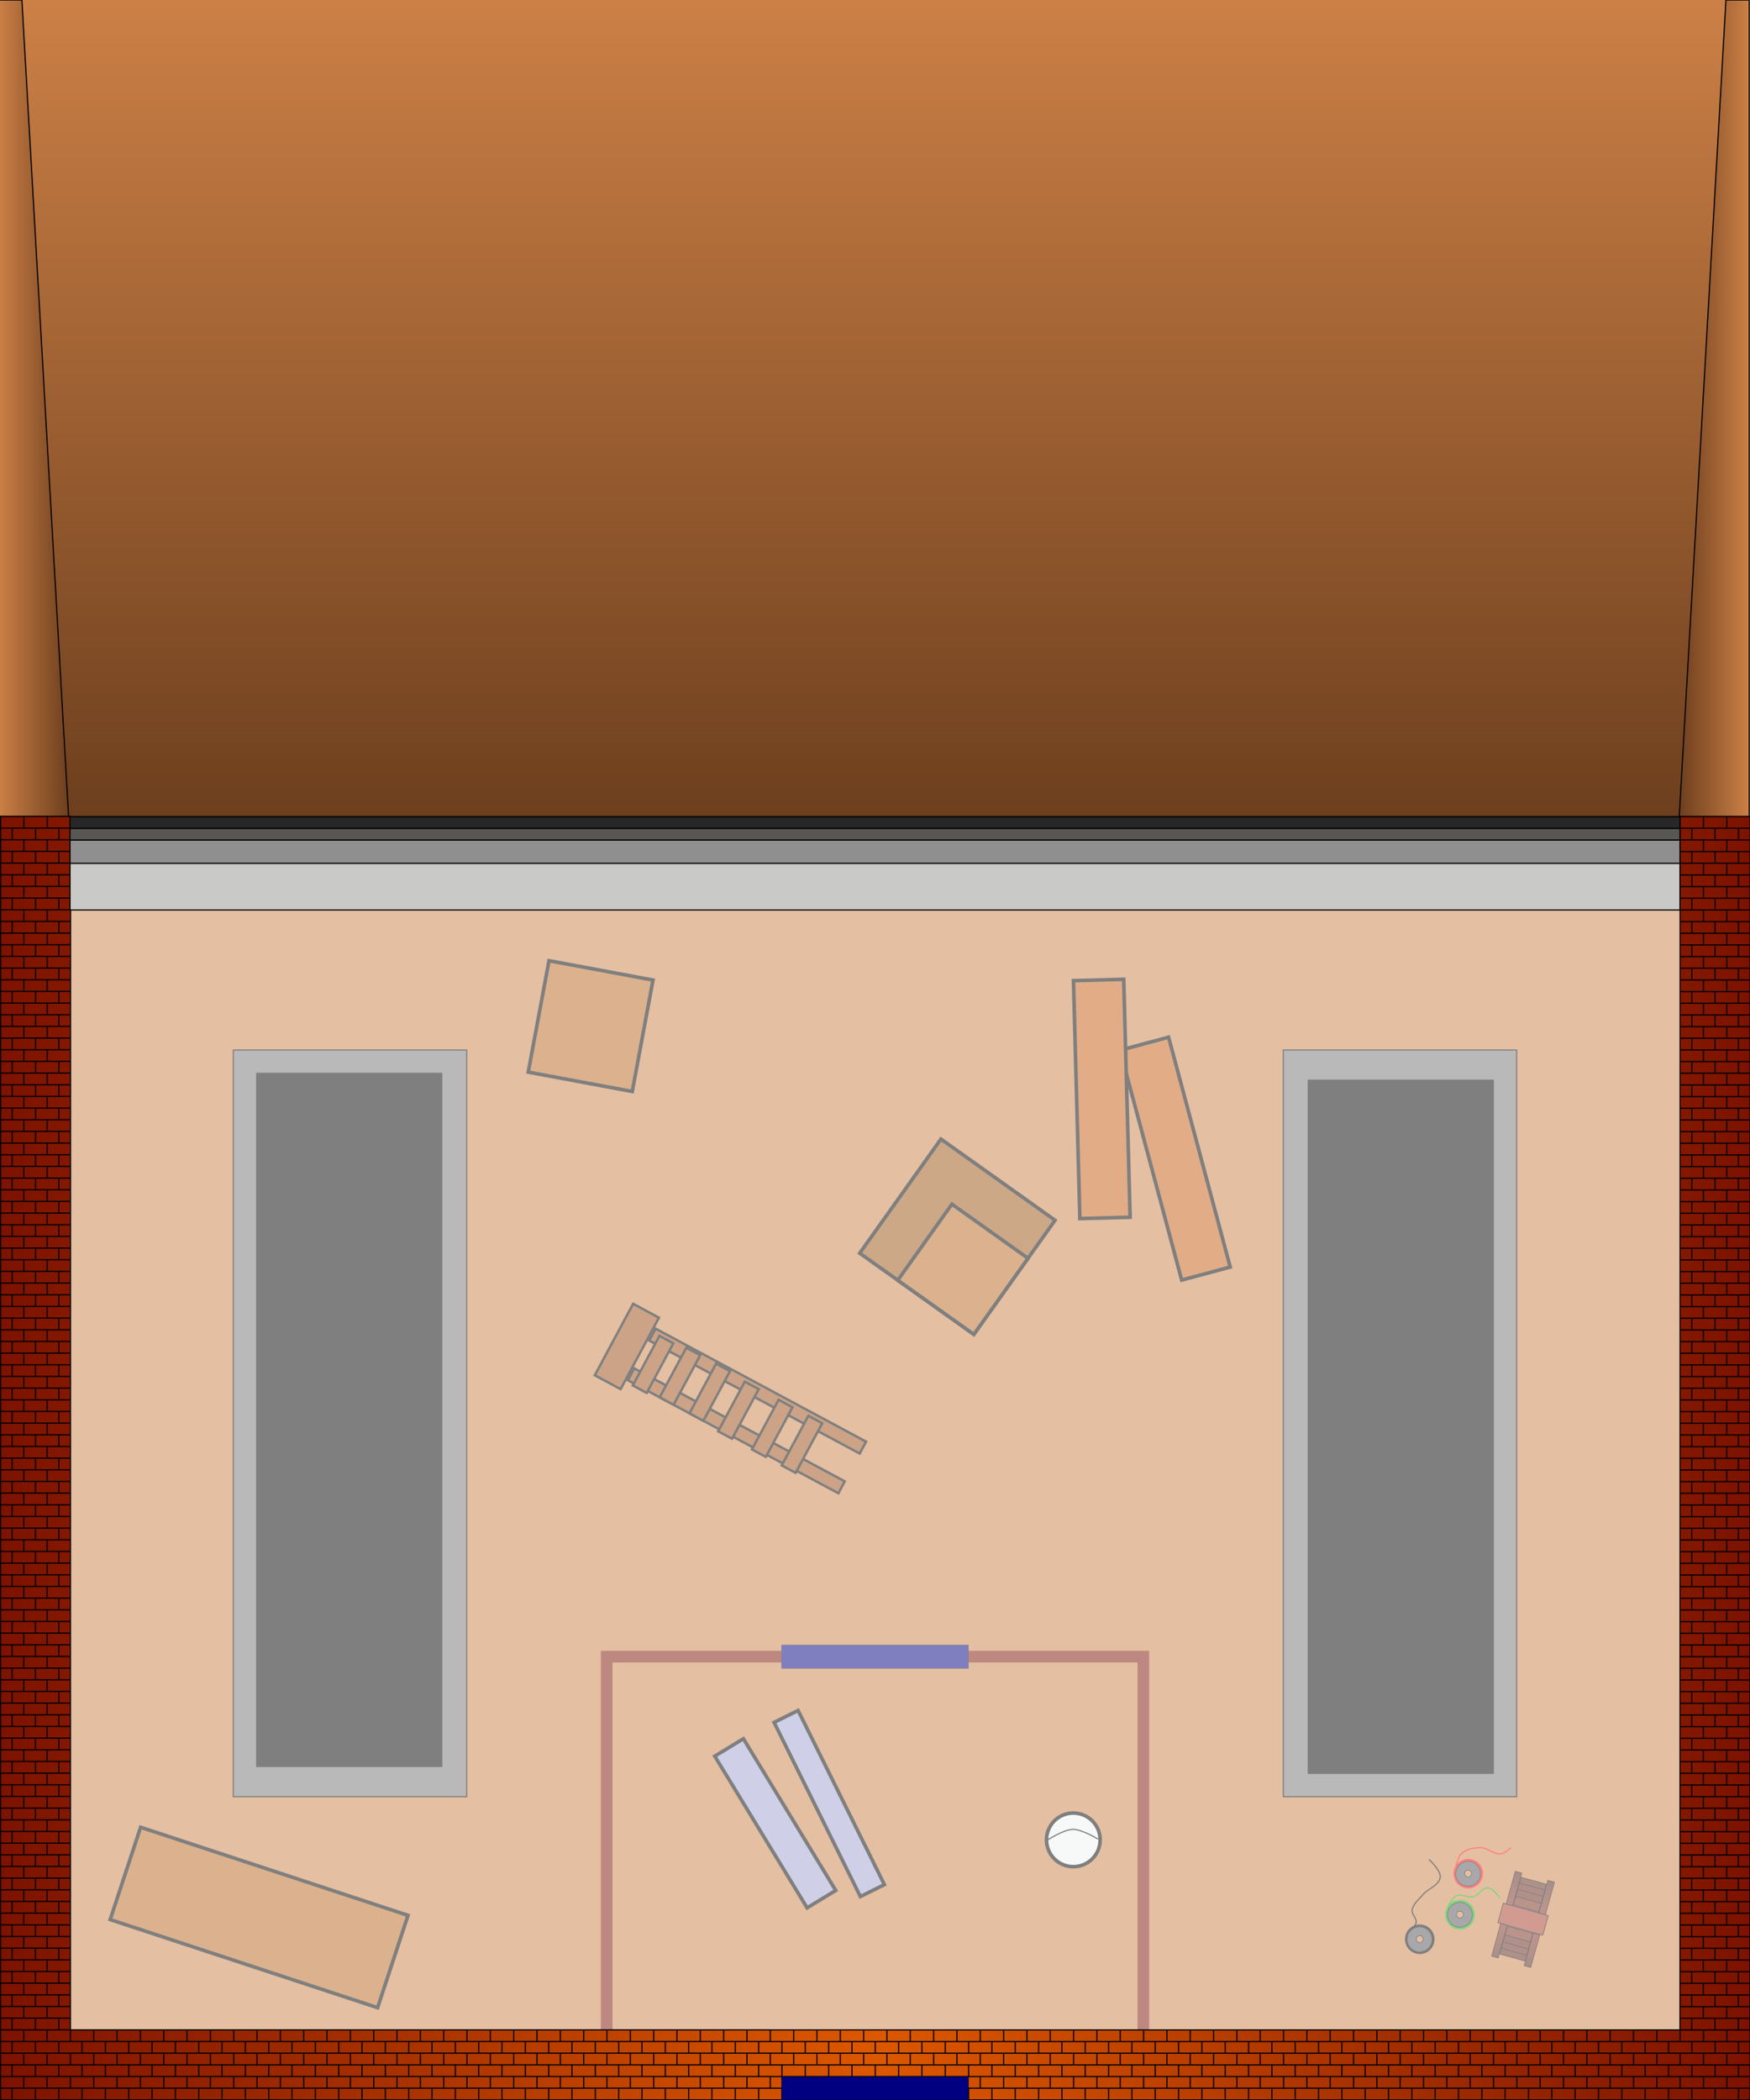 <?xml version="1.0" encoding="UTF-8" standalone="no"?>
<!-- Created with Inkscape (http://www.inkscape.org/) -->

<svg
   xmlns:dc="http://purl.org/dc/elements/1.1/"
   xmlns:cc="http://creativecommons.org/ns#"
   xmlns:rdf="http://www.w3.org/1999/02/22-rdf-syntax-ns#"
   xmlns:svg="http://www.w3.org/2000/svg"
   xmlns="http://www.w3.org/2000/svg"
   xmlns:xlink="http://www.w3.org/1999/xlink"
   xmlns:sodipodi="http://sodipodi.sourceforge.net/DTD/sodipodi-0.dtd"
   xmlns:inkscape="http://www.inkscape.org/namespaces/inkscape"
   width="1500"
   height="1800"
   id="svg3645"
   version="1.1"
   inkscape:version="0.47 r22583"
   sodipodi:docname="loading_dock_garage_const.svg">
  <rect width="100%" height="100%" fill="#333333" stroke="none"/>
  <defs
     id="defs3647">
    <linearGradient
       id="linearGradient7825">
      <stop
         id="stop7827"
         offset="0"
         style="stop-color:#7c1200;stop-opacity:1;" />
      <stop
         style="stop-color:#dc5800;stop-opacity:1;"
         offset="0.5"
         id="stop7831" />
      <stop
         id="stop7829"
         offset="1"
         style="stop-color:#7c1200;stop-opacity:1;" />
    </linearGradient>
    <linearGradient
       id="linearGradient4210">
      <stop
         style="stop-color:#cc8046;stop-opacity:1;"
         offset="0"
         id="stop4212" />
      <stop
         style="stop-color:#6d3f1e;stop-opacity:1;"
         offset="1"
         id="stop4214" />
    </linearGradient>
    <linearGradient
       inkscape:collect="always"
       xlink:href="#linearGradient4210"
       id="linearGradient4216"
       x1="750"
       y1="1800"
       x2="750"
       y2="1100"
       gradientUnits="userSpaceOnUse"
       gradientTransform="translate(-0.621,-1800)" />
    <linearGradient
       inkscape:collect="always"
       xlink:href="#linearGradient4210"
       id="linearGradient4231"
       gradientUnits="userSpaceOnUse"
       x1="1500"
       y1="1460"
       x2="1440"
       y2="1460"
       gradientTransform="matrix(-1,0,0,-1,1498.757,1800)" />
    <linearGradient
       inkscape:collect="always"
       xlink:href="#linearGradient4210"
       id="linearGradient4233"
       gradientUnits="userSpaceOnUse"
       x1="1500"
       y1="1460"
       x2="1440"
       y2="1460"
       gradientTransform="matrix(1,0,0,-1,-0.621,1800)" />
    <linearGradient
       inkscape:collect="always"
       xlink:href="#linearGradient7825"
       id="linearGradient7823"
       x1="-0.5"
       y1="1250"
       x2="1500.5"
       y2="1250"
       gradientUnits="userSpaceOnUse" />
    <linearGradient
       id="linearGradient3627">
      <stop
         style="stop-color:#646564;stop-opacity:1;"
         offset="0"
         id="stop3629" />
      <stop
         id="stop3635"
         offset="0.5"
         style="stop-color:#979799;stop-opacity:1;" />
      <stop
         style="stop-color:#646564;stop-opacity:1;"
         offset="1"
         id="stop3631" />
    </linearGradient>
    <linearGradient
       gradientTransform="translate(150,300)"
       y2="585"
       x2="630.5"
       y1="585"
       x1="569.5"
       gradientUnits="userSpaceOnUse"
       id="linearGradient7936"
       xlink:href="#linearGradient3627"
       inkscape:collect="always" />
    <linearGradient
       inkscape:collect="always"
       xlink:href="#linearGradient3678-3"
       id="linearGradient3684-7"
       x1="239.5"
       y1="435"
       x2="290.5"
       y2="435"
       gradientUnits="userSpaceOnUse"
       gradientTransform="matrix(0.581,0,0,0.581,1058.15,-1937.489)" />
    <linearGradient
       id="linearGradient3678-3">
      <stop
         style="stop-color:#541d12;stop-opacity:0.992;"
         offset="0"
         id="stop3680-3" />
      <stop
         style="stop-color:#812c1b;stop-opacity:1;"
         offset="1"
         id="stop3682-5" />
    </linearGradient>
    <linearGradient
       inkscape:collect="always"
       xlink:href="#linearGradient3662-1"
       id="linearGradient3676-50"
       x1="319.5"
       y1="435"
       x2="370.5"
       y2="435"
       gradientUnits="userSpaceOnUse"
       gradientTransform="matrix(0.581,0,0,0.581,1058.15,-1937.489)" />
    <linearGradient
       id="linearGradient3662-1">
      <stop
         style="stop-color:#812c1b;stop-opacity:1;"
         offset="0"
         id="stop3664-4" />
      <stop
         style="stop-color:#541d12;stop-opacity:0.992;"
         offset="1"
         id="stop3666-5" />
    </linearGradient>
    <linearGradient
       inkscape:collect="always"
       xlink:href="#linearGradient3662-1"
       id="linearGradient3668-7"
       x1="319.5"
       y1="385"
       x2="370.5"
       y2="385"
       gradientUnits="userSpaceOnUse"
       gradientTransform="matrix(0.581,0,0,0.581,1058.519,-1937.489)" />
    <linearGradient
       y2="385"
       x2="290.5"
       y1="385"
       x1="239.5"
       gradientTransform="matrix(0.581,0,0,0.581,1058.15,-1937.489)"
       gradientUnits="userSpaceOnUse"
       id="linearGradient4245"
       xlink:href="#linearGradient3678-3"
       inkscape:collect="always" />
  </defs>
  <sodipodi:namedview
     id="base"
     pagecolor="#ffffff"
     bordercolor="#666666"
     borderopacity="1.0"
     inkscape:pageopacity="0.0"
     inkscape:pageshadow="2"
     inkscape:zoom="0.61888888"
     inkscape:cx="762.89553"
     inkscape:cy="455.17079"
     inkscape:document-units="px"
     inkscape:current-layer="layer5"
     showgrid="true"
     inkscape:window-width="1440"
     inkscape:window-height="825"
     inkscape:window-x="0"
     inkscape:window-y="24"
     inkscape:window-maximized="1"
     showguides="true"
     inkscape:guide-bbox="true"
     inkscape:snap-grids="true"
     inkscape:snap-global="true">
    <inkscape:grid
       type="xygrid"
       id="grid4186"
       empspacing="5"
       visible="true"
       enabled="true"
       snapvisiblegridlinesonly="true" />
    <sodipodi:guide
       orientation="0,1"
       position="559.066,900"
       id="guide4188" />
    <sodipodi:guide
       orientation="1,0"
       position="750,1156.912"
       id="guide4190" />
  </sodipodi:namedview>
  <g
     inkscape:label="foundation"
     inkscape:groupmode="layer"
     id="layer1"
     transform="translate(0,747.638)"
     sodipodi:insensitive="true"
     style="display:inline">
    <rect
       style="fill:#ffffff;fill-opacity:1;fill-rule:nonzero;stroke:none"
       id="rect4192"
       width="1520"
       height="1800"
       x="0"
       y="0"
       transform="translate(0,-747.638)"
       ry="0.621" />
  </g>
  <g
     inkscape:groupmode="layer"
     id="layer3"
     inkscape:label="ramp"
     style="display:inline"
     sodipodi:insensitive="true">
    <rect
       style="fill:url(#linearGradient4216);fill-opacity:1;fill-rule:nonzero;stroke:none"
       id="rect4208"
       width="1500"
       height="700"
       x="-0.621"
       y="-700"
       ry="0.621"
       transform="scale(1,-1)" />
    <path
       style="fill:url(#linearGradient4233);fill-opacity:1;fill-rule:nonzero;stroke:#000000;stroke-opacity:1"
       d="m 1440,700 58.757,0 c 0.344,0 0.621,-0.277 0.621,-0.621 l 0,-698.757 C 1499.379,0.277 1499.101,0 1498.757,0 l -19.379,0 -40,699.379 c 0,0.344 0.277,0.621 0.621,0.621 z"
       id="rect4218"
       sodipodi:nodetypes="cccccccc" />
    <path
       sodipodi:nodetypes="cccccccc"
       id="path4229"
       d="m 58.136,700 -58.757,0 c -0.344,0 -0.621,-0.277 -0.621,-0.621 l 0,-698.757 C -1.243,0.277 -0.966,0 -0.621,0 l 19.379,0 40,699.379 c 0,0.344 -0.277,0.621 -0.621,0.621 z"
       style="fill:url(#linearGradient4231);fill-opacity:1;fill-rule:nonzero;stroke:#000000;stroke-opacity:1" />
  </g>
  <g
     inkscape:groupmode="layer"
     id="layer2"
     inkscape:label="frame"
     style="display:inline"
     sodipodi:insensitive="true">
    <rect
       style="fill:#000000;fill-opacity:1;fill-rule:nonzero;stroke:#000000;stroke-opacity:1"
       id="rect4197"
       width="1500"
       height="40"
       x="7.6293945e-06"
       y="700"
       ry="0.621" />
    <rect
       ry="0"
       y="7.6293945e-06"
       x="-1760"
       height="40"
       width="1020"
       id="rect4199"
       style="fill:#000000;fill-opacity:1;fill-rule:nonzero;stroke:#000000;stroke-opacity:1"
       transform="matrix(0,-1,1,0,0,0)" />
    <rect
       ry="0.621"
       y="1460"
       x="-1760"
       height="39.999"
       width="1020"
       id="rect4203"
       style="fill:#000000;fill-opacity:1;fill-rule:nonzero;stroke:#000000;stroke-opacity:1"
       transform="matrix(0,-1,1,0,0,0)" />
    <rect
       ry="0.621"
       y="1760"
       x="7.6293945e-06"
       height="40"
       width="1500"
       id="rect4205"
       style="fill:#000000;fill-opacity:1;fill-rule:nonzero;stroke:#000000;stroke-opacity:1" />
  </g>
  <g
     inkscape:groupmode="layer"
     id="layer4"
     inkscape:label="interior_floor"
     style="display:inline"
     sodipodi:insensitive="true" />
  <g
     inkscape:groupmode="layer"
     id="layer5"
     inkscape:label="interior"
     style="opacity:0.5;display:inline"
     sodipodi:insensitive="true">
    <rect
       style="fill:#cc8046;fill-opacity:1;fill-rule:nonzero;stroke:#000000;stroke-width:1;stroke-linecap:round;stroke-linejoin:miter;stroke-miterlimit:4;stroke-opacity:1;stroke-dasharray:none;stroke-dashoffset:0;display:inline"
       id="rect4236"
       width="1420"
       height="1020"
       x="40"
       y="740"
       ry="0.621" />
    <rect
       style="fill:#737375;fill-opacity:1;fill-rule:evenodd;stroke:#010100;stroke-width:1;stroke-linecap:round;stroke-linejoin:miter;stroke-miterlimit:4;stroke-opacity:1;stroke-dasharray:none;stroke-dashoffset:0;display:inline"
       id="rect3734"
       width="200"
       height="640"
       x="200"
       y="900" />
    <rect
       y="900"
       x="1100"
       height="640"
       width="200"
       id="rect7894"
       style="fill:#737375;fill-opacity:1;fill-rule:evenodd;stroke:#010100;stroke-width:1;stroke-linecap:round;stroke-linejoin:miter;stroke-miterlimit:4;stroke-opacity:1;stroke-dasharray:none;stroke-dashoffset:0;display:inline" />
    <rect
       style="fill:none;stroke:#7c1200;stroke-width:10;stroke-linecap:round;stroke-linejoin:miter;stroke-miterlimit:4;stroke-opacity:1;stroke-dasharray:none;stroke-dashoffset:0"
       id="rect7900"
       width="460"
       height="360"
       x="520"
       y="1420" />
    <rect
       ry="10"
       rx="0"
       y="1410"
       x="670"
       height="20"
       width="160"
       id="rect7907"
       style="fill:#000080;fill-opacity:1;fill-rule:nonzero;stroke:#000000;stroke-width:0.358;stroke-linecap:butt;stroke-linejoin:miter;stroke-miterlimit:4;stroke-opacity:1;stroke-dasharray:none;display:inline;enable-background:new" />
    <rect
       style="fill:#000000;fill-opacity:1;fill-rule:nonzero;stroke:#000100;stroke-width:1;stroke-linecap:round;stroke-linejoin:miter;stroke-miterlimit:4;stroke-opacity:1;stroke-dasharray:none;stroke-dashoffset:0"
       id="rect3710"
       width="158.636"
       height="594.147"
       x="1121.364"
       y="925.853" />
    <rect
       y="920"
       x="220"
       height="594.147"
       width="158.636"
       id="rect3712"
       style="fill:#000000;fill-opacity:1;fill-rule:nonzero;stroke:#000100;stroke-width:1;stroke-linecap:round;stroke-linejoin:miter;stroke-miterlimit:4;stroke-opacity:1;stroke-dasharray:none;stroke-dashoffset:0" />
    <rect
       style="fill:#99470d;fill-opacity:1;fill-rule:evenodd;stroke:#000000;stroke-width:2.064;stroke-linecap:round;stroke-linejoin:miter;stroke-miterlimit:4;stroke-opacity:1;stroke-dasharray:none;stroke-dashoffset:0;display:inline"
       id="rect3693"
       width="69.541"
       height="25.112"
       x="-797.482"
       y="1006.828"
       transform="matrix(0.473,-0.881,0.881,0.473,0,0)" />
    <rect
       style="fill:#99470d;fill-opacity:1;fill-rule:evenodd;stroke:#000000;stroke-width:2.064;stroke-linecap:round;stroke-linejoin:miter;stroke-miterlimit:4;stroke-opacity:1;stroke-dasharray:none;stroke-dashoffset:0;display:inline"
       id="rect3695"
       width="11.59"
       height="204.76"
       x="-787.824"
       y="1033.871"
       transform="matrix(0.473,-0.881,0.881,0.473,0,0)" />
    <rect
       y="1033.871"
       x="-749.19"
       height="204.76"
       width="11.59"
       id="rect3697"
       style="fill:#99470d;fill-opacity:1;fill-rule:evenodd;stroke:#000000;stroke-width:2.064;stroke-linecap:round;stroke-linejoin:miter;stroke-miterlimit:4;stroke-opacity:1;stroke-dasharray:none;stroke-dashoffset:0;display:inline"
       transform="matrix(0.473,-0.881,0.881,0.473,0,0)" />
    <rect
       style="fill:#99470d;fill-opacity:1;fill-rule:evenodd;stroke:#000000;stroke-width:2.064;stroke-linecap:round;stroke-linejoin:miter;stroke-miterlimit:4;stroke-opacity:1;stroke-dasharray:none;stroke-dashoffset:0;display:inline"
       id="rect3699"
       width="48.292"
       height="13.522"
       x="-787.824"
       y="1064.779"
       transform="matrix(0.473,-0.881,0.881,0.473,0,0)" />
    <rect
       y="1093.754"
       x="-787.824"
       height="13.522"
       width="48.292"
       id="rect3701"
       style="fill:#99470d;fill-opacity:1;fill-rule:evenodd;stroke:#000000;stroke-width:2.064;stroke-linecap:round;stroke-linejoin:miter;stroke-miterlimit:4;stroke-opacity:1;stroke-dasharray:none;stroke-dashoffset:0;display:inline"
       transform="matrix(0.473,-0.881,0.881,0.473,0,0)" />
    <rect
       style="fill:#99470d;fill-opacity:1;fill-rule:evenodd;stroke:#000000;stroke-width:2.064;stroke-linecap:round;stroke-linejoin:miter;stroke-miterlimit:4;stroke-opacity:1;stroke-dasharray:none;stroke-dashoffset:0;display:inline"
       id="rect3703"
       width="48.292"
       height="13.522"
       x="-789.756"
       y="1122.729"
       transform="matrix(0.473,-0.881,0.881,0.473,0,0)" />
    <rect
       y="1155.568"
       x="-789.756"
       height="13.522"
       width="48.292"
       id="rect3705"
       style="fill:#99470d;fill-opacity:1;fill-rule:evenodd;stroke:#000000;stroke-width:2.064;stroke-linecap:round;stroke-linejoin:miter;stroke-miterlimit:4;stroke-opacity:1;stroke-dasharray:none;stroke-dashoffset:0;display:inline"
       transform="matrix(0.473,-0.881,0.881,0.473,0,0)" />
    <rect
       style="fill:#99470d;fill-opacity:1;fill-rule:evenodd;stroke:#000000;stroke-width:2.064;stroke-linecap:round;stroke-linejoin:miter;stroke-miterlimit:4;stroke-opacity:1;stroke-dasharray:none;stroke-dashoffset:0;display:inline"
       id="rect3707"
       width="48.292"
       height="13.522"
       x="-789.756"
       y="1184.544"
       transform="matrix(0.473,-0.881,0.881,0.473,0,0)" />
    <rect
       y="1039.667"
       x="-789.756"
       height="13.522"
       width="48.292"
       id="rect3709"
       style="fill:#99470d;fill-opacity:1;fill-rule:evenodd;stroke:#000000;stroke-width:2.064;stroke-linecap:round;stroke-linejoin:miter;stroke-miterlimit:4;stroke-opacity:1;stroke-dasharray:none;stroke-dashoffset:0;display:inline"
       transform="matrix(0.473,-0.881,0.881,0.473,0,0)" />
    <rect
       style="fill:#c35a0d;fill-opacity:1;fill-rule:evenodd;stroke:#000000;stroke-width:3.069;stroke-linecap:round;stroke-linejoin:miter;stroke-miterlimit:4;stroke-opacity:1;stroke-dasharray:none;stroke-dashoffset:0;display:inline"
       id="rect3711"
       width="203.95"
       height="43.088"
       x="1117.971"
       y="-737.164"
       transform="matrix(0.259,0.966,-0.966,0.259,0,0)" />
    <rect
       y="-939.837"
       x="864.779"
       height="43.088"
       width="203.95"
       id="rect3713"
       style="fill:#c35a0d;fill-opacity:1;fill-rule:evenodd;stroke:#000000;stroke-width:3.069;stroke-linecap:round;stroke-linejoin:miter;stroke-miterlimit:4;stroke-opacity:1;stroke-dasharray:none;stroke-dashoffset:0;display:inline"
       transform="matrix(0.027,1,-1,0.027,0,0)" />
    <rect
       style="fill:#9c5210;fill-opacity:1;fill-rule:evenodd;stroke:#000000;stroke-width:3.069;stroke-linecap:round;stroke-linejoin:miter;stroke-miterlimit:4;stroke-opacity:1;stroke-dasharray:none;stroke-dashoffset:0;display:inline"
       id="rect3685"
       width="120"
       height="120"
       x="1222.832"
       y="327.738"
       transform="matrix(0.815,0.58,-0.58,0.815,0,0)" />
    <rect
       style="fill:#b7651b;fill-opacity:1;fill-rule:evenodd;stroke:#000000;stroke-width:3.069;stroke-linecap:round;stroke-linejoin:miter;stroke-miterlimit:4;stroke-opacity:1;stroke-dasharray:none;stroke-dashoffset:0;display:inline"
       id="rect3687"
       width="80"
       height="80"
       x="1262.832"
       y="367.738"
       transform="matrix(0.815,0.58,-0.58,0.815,0,0)" />
    <rect
       style="fill:#b7651b;fill-opacity:1;fill-rule:evenodd;stroke:#000000;stroke-width:3.069;stroke-linecap:round;stroke-linejoin:miter;stroke-miterlimit:4;stroke-opacity:1;stroke-dasharray:none;stroke-dashoffset:0;display:inline"
       id="rect3689"
       width="90.7"
       height="97.163"
       x="613.386"
       y="723.508"
       transform="matrix(0.983,0.183,-0.183,0.983,0,0)" />
    <path
       transform="translate(15.153,195.332)"
       sodipodi:type="arc"
       style="fill:#f0f3f4;fill-opacity:1;fill-rule:evenodd;stroke:#000000;stroke-width:3.069;stroke-linecap:round;stroke-linejoin:miter;stroke-miterlimit:4;stroke-opacity:1;stroke-dasharray:none;stroke-dashoffset:0;display:inline"
       id="path3717"
       sodipodi:cx="904.84741"
       sodipodi:cy="1381.6876"
       sodipodi:rx="22.980251"
       sodipodi:ry="22.980251"
       d="m 927.828,1381.688 a 22.98,22.98 0 1 1 -45.961,0 22.98,22.98 0 1 1 45.961,0 z" />
    <path
       style="fill:none;stroke:#000000;stroke-width:1px;stroke-linecap:butt;stroke-linejoin:miter;stroke-opacity:1;display:inline"
       d="m 898.139,1576.978 c 0,0 13.76,-8.881 21.536,-8.973 7.702,-0.092 21.536,8.375 21.536,8.375"
       id="path3719"
       sodipodi:nodetypes="cac" />
    <rect
       style="fill:#a1a0d1;fill-opacity:1;fill-rule:evenodd;stroke:#000000;stroke-width:3.069;stroke-linecap:round;stroke-linejoin:miter;stroke-miterlimit:4;stroke-opacity:1;stroke-dasharray:none;stroke-dashoffset:0;display:inline"
       id="rect3721"
       width="152.244"
       height="28.725"
       x="-1756.794"
       y="-259.617"
       transform="matrix(-0.52,-0.854,0.854,-0.52,0,0)" />
    <rect
       style="fill:#a1a0d1;fill-opacity:1;fill-rule:evenodd;stroke:#000000;stroke-width:3.069;stroke-linecap:round;stroke-linejoin:miter;stroke-miterlimit:4;stroke-opacity:1;stroke-dasharray:none;stroke-dashoffset:0;display:inline"
       id="rect3723"
       width="166.607"
       height="22.98"
       x="-1784.06"
       y="-60.999"
       transform="matrix(-0.444,-0.896,0.896,-0.444,0,0)" />
    <rect
       style="fill:#b7651b;fill-opacity:1;fill-rule:evenodd;stroke:#000000;stroke-width:3.069;stroke-linecap:round;stroke-linejoin:miter;stroke-miterlimit:4;stroke-opacity:1;stroke-dasharray:none;stroke-dashoffset:0;display:inline"
       id="rect3691"
       width="241.293"
       height="83.303"
       x="604.425"
       y="1449.505"
       transform="matrix(0.95,0.313,-0.313,0.95,0,0)" />
    <path
       style="fill:#ff0000;fill-opacity:1;fill-rule:nonzero;stroke:none"
       d="m 1261.189,1593.6 c -6.848,-1.498 -13.619,2.844 -15.117,9.691 -1.498,6.848 2.847,13.603 9.695,15.1 6.848,1.498 13.599,-2.831 15.097,-9.679 1.498,-6.848 -2.827,-13.616 -9.675,-15.113 z m -2.061,9.425 c 1.643,0.359 2.671,1.983 2.311,3.627 -0.359,1.643 -1.967,2.674 -3.611,2.315 -1.643,-0.359 -2.69,-1.971 -2.331,-3.614 0.359,-1.643 1.987,-2.687 3.63,-2.327 z"
       id="path4124" />
    <rect
       style="fill:url(#linearGradient4245);fill-opacity:1;fill-rule:nonzero;stroke:#020104;stroke-width:0.581;stroke-linecap:round;stroke-linejoin:miter;stroke-miterlimit:4;stroke-opacity:1;stroke-dasharray:none;stroke-dashoffset:0;display:inline;enable-background:new"
       id="rect3640-0"
       width="29.036"
       height="5.807"
       x="1197.521"
       y="-1716.819"
       transform="matrix(-0.268,0.963,-0.963,-0.268,0,0)" />
    <rect
       style="fill:#a53823;fill-opacity:1;fill-rule:nonzero;stroke:#020104;stroke-width:0.621;stroke-linecap:round;stroke-linejoin:miter;stroke-miterlimit:4;stroke-opacity:1;stroke-dasharray:none;stroke-dashoffset:0;display:inline;enable-background:new"
       id="rect3642-7"
       width="17.381"
       height="39.973"
       x="1226.576"
       y="-1719.384"
       transform="matrix(-0.268,0.963,-0.963,-0.268,0,0)" />
    <rect
       style="fill:url(#linearGradient3668-7);fill-opacity:1;fill-rule:nonzero;stroke:#020104;stroke-width:0.581;stroke-linecap:round;stroke-linejoin:miter;stroke-miterlimit:4;stroke-opacity:1;stroke-dasharray:none;stroke-dashoffset:0;display:inline;enable-background:new"
       id="rect3644-8"
       width="29.036"
       height="5.807"
       x="1244.347"
       y="-1716.819"
       transform="matrix(-0.268,0.963,-0.963,-0.268,0,0)" />
    <rect
       style="fill:url(#linearGradient3676-50);fill-opacity:1;fill-rule:nonzero;stroke:#020104;stroke-width:0.581;stroke-linecap:round;stroke-linejoin:miter;stroke-miterlimit:4;stroke-opacity:1;stroke-dasharray:none;stroke-dashoffset:0;display:inline;enable-background:new"
       id="rect3646-9"
       width="29.036"
       height="5.807"
       x="1243.977"
       y="-1687.783"
       transform="matrix(-0.268,0.963,-0.963,-0.268,0,0)" />
    <rect
       style="fill:url(#linearGradient3684-7);fill-opacity:1;fill-rule:nonzero;stroke:#020104;stroke-width:0.581;stroke-linecap:round;stroke-linejoin:miter;stroke-miterlimit:4;stroke-opacity:1;stroke-dasharray:none;stroke-dashoffset:0;display:inline;enable-background:new"
       id="rect3648-9"
       width="29.036"
       height="5.807"
       x="1197.521"
       y="-1687.783"
       transform="matrix(-0.268,0.963,-0.963,-0.268,0,0)" />
    <rect
       style="fill:#5c2516;fill-opacity:1;fill-rule:nonzero;stroke:#020104;stroke-width:0.581;stroke-linecap:round;stroke-linejoin:miter;stroke-miterlimit:4;stroke-opacity:1;stroke-dasharray:none;stroke-dashoffset:0;display:inline;enable-background:new"
       id="rect3652-3"
       width="7.756"
       height="22.53"
       x="1261.659"
       y="-1710.695"
       transform="matrix(-0.268,0.963,-0.963,-0.268,0,0)" />
    <rect
       y="-1710.695"
       x="1256.489"
       height="22.53"
       width="7.756"
       id="rect3654-9"
       style="fill:#652215;fill-opacity:1;fill-rule:nonzero;stroke:#020104;stroke-width:0.581;stroke-linecap:round;stroke-linejoin:miter;stroke-miterlimit:4;stroke-opacity:1;stroke-dasharray:none;stroke-dashoffset:0;display:inline;enable-background:new"
       transform="matrix(-0.268,0.963,-0.963,-0.268,0,0)" />
    <rect
       style="fill:#652215;fill-opacity:1;fill-rule:nonzero;stroke:#020104;stroke-width:0.581;stroke-linecap:round;stroke-linejoin:miter;stroke-miterlimit:4;stroke-opacity:1;stroke-dasharray:none;stroke-dashoffset:0;display:inline;enable-background:new"
       id="rect3656-4"
       width="7.756"
       height="22.53"
       x="1250.948"
       y="-1710.695"
       transform="matrix(-0.268,0.963,-0.963,-0.268,0,0)" />
    <rect
       y="-1710.695"
       x="1244.67"
       height="22.53"
       width="7.756"
       id="rect3658-6"
       style="fill:#752818;fill-opacity:1;fill-rule:nonzero;stroke:#020104;stroke-width:0.581;stroke-linecap:round;stroke-linejoin:miter;stroke-miterlimit:4;stroke-opacity:1;stroke-dasharray:none;stroke-dashoffset:0;display:inline;enable-background:new"
       transform="matrix(-0.268,0.963,-0.963,-0.268,0,0)" />
    <rect
       y="-1710.695"
       x="-1208.843"
       height="22.53"
       width="7.756"
       id="rect3694-4"
       style="fill:#5c2516;fill-opacity:1;fill-rule:nonzero;stroke:#020104;stroke-width:0.581;stroke-linecap:round;stroke-linejoin:miter;stroke-miterlimit:4;stroke-opacity:1;stroke-dasharray:none;stroke-dashoffset:0;display:inline;enable-background:new"
       transform="matrix(0.268,-0.963,-0.963,-0.268,0,0)" />
    <rect
       style="fill:#652215;fill-opacity:1;fill-rule:nonzero;stroke:#020104;stroke-width:0.581;stroke-linecap:round;stroke-linejoin:miter;stroke-miterlimit:4;stroke-opacity:1;stroke-dasharray:none;stroke-dashoffset:0;display:inline;enable-background:new"
       id="rect3696-5"
       width="7.756"
       height="22.53"
       x="-1214.014"
       y="-1710.695"
       transform="matrix(0.268,-0.963,-0.963,-0.268,0,0)" />
    <rect
       y="-1710.695"
       x="-1219.554"
       height="22.53"
       width="7.756"
       id="rect3698-5"
       style="fill:#652215;fill-opacity:1;fill-rule:nonzero;stroke:#020104;stroke-width:0.581;stroke-linecap:round;stroke-linejoin:miter;stroke-miterlimit:4;stroke-opacity:1;stroke-dasharray:none;stroke-dashoffset:0;display:inline;enable-background:new"
       transform="matrix(0.268,-0.963,-0.963,-0.268,0,0)" />
    <rect
       style="fill:#752818;fill-opacity:1;fill-rule:nonzero;stroke:#020104;stroke-width:0.581;stroke-linecap:round;stroke-linejoin:miter;stroke-miterlimit:4;stroke-opacity:1;stroke-dasharray:none;stroke-dashoffset:0;display:inline;enable-background:new"
       id="rect3700-5"
       width="7.756"
       height="22.53"
       x="-1225.833"
       y="-1710.695"
       transform="matrix(0.268,-0.963,-0.963,-0.268,0,0)" />
    <path
       style="fill:#525255;fill-opacity:1;fill-rule:nonzero;stroke:#000000;stroke-width:0.533;stroke-linecap:round;stroke-linejoin:miter;stroke-miterlimit:4;stroke-opacity:1;stroke-dasharray:none;stroke-dashoffset:0"
       d="m 1260.111,1595.564 c -5.566,-0.925 -10.94,2.683 -12.159,8.257 -1.258,5.754 2.386,11.438 8.14,12.696 5.754,1.258 11.438,-2.386 12.697,-8.14 1.258,-5.754 -2.386,-11.438 -8.14,-12.696 -0.18,-0.039 -0.358,-0.087 -0.537,-0.117 z m -1.075,7.492 c 0.396,0.087 0.765,0.237 1.077,0.457 0.312,0.22 0.573,0.501 0.776,0.818 0.203,0.317 0.349,0.671 0.419,1.047 0.07,0.375 0.053,0.773 -0.034,1.169 -0.087,0.396 -0.237,0.765 -0.457,1.077 -0.22,0.312 -0.501,0.573 -0.818,0.776 -0.317,0.203 -0.672,0.349 -1.047,0.419 -0.375,0.07 -0.773,0.053 -1.169,-0.034 -0.397,-0.087 -0.765,-0.237 -1.077,-0.457 -0.312,-0.22 -0.573,-0.501 -0.776,-0.818 -0.203,-0.317 -0.349,-0.672 -0.419,-1.047 -0.07,-0.375 -0.053,-0.773 0.034,-1.169 0.087,-0.396 0.237,-0.765 0.457,-1.077 0.22,-0.312 0.501,-0.573 0.818,-0.776 0.317,-0.203 0.672,-0.349 1.047,-0.419 0.375,-0.07 0.773,-0.053 1.17,0.034 z"
       id="path4114" />
    <path
       style="fill:none;stroke:#ff0000;stroke-width:1px;stroke-linecap:butt;stroke-linejoin:miter;stroke-opacity:1"
       d="m 1247.88,1599.458 c 0,0 2.203,-8.515 5.367,-11.171 4.314,-3.62 10.636,-4.656 16.267,-4.564 5.842,0.095 10.906,5.923 16.713,5.279 3.423,-0.379 8.933,-5.194 8.933,-5.194 l 0,0"
       id="path4129"
       sodipodi:nodetypes="caaacc" />
    <path
       id="path4131"
       d="m 1254.147,1628.77 c -6.848,-1.498 -13.619,2.844 -15.117,9.691 -1.498,6.848 2.847,13.603 9.695,15.1 6.848,1.498 13.599,-2.831 15.097,-9.678 1.498,-6.848 -2.827,-13.616 -9.675,-15.113 z m -2.061,9.425 c 1.643,0.359 2.671,1.983 2.311,3.627 -0.359,1.643 -1.967,2.674 -3.611,2.315 -1.643,-0.359 -2.69,-1.971 -2.331,-3.614 0.359,-1.643 1.987,-2.687 3.63,-2.327 z"
       style="fill:#00ab00;fill-opacity:1;fill-rule:nonzero;stroke:none" />
    <path
       id="path4133"
       d="m 1253.069,1630.735 c -5.566,-0.925 -10.94,2.683 -12.159,8.257 -1.258,5.754 2.386,11.438 8.14,12.697 5.754,1.258 11.438,-2.386 12.696,-8.14 1.258,-5.754 -2.386,-11.438 -8.14,-12.697 -0.18,-0.039 -0.358,-0.087 -0.537,-0.118 z m -1.075,7.492 c 0.396,0.087 0.765,0.237 1.077,0.457 0.312,0.22 0.573,0.501 0.776,0.818 0.203,0.317 0.349,0.672 0.419,1.047 0.07,0.375 0.053,0.773 -0.034,1.169 -0.087,0.396 -0.237,0.765 -0.457,1.077 -0.22,0.312 -0.501,0.573 -0.818,0.776 -0.317,0.203 -0.671,0.349 -1.047,0.419 -0.375,0.07 -0.773,0.053 -1.169,-0.034 -0.396,-0.087 -0.765,-0.237 -1.077,-0.457 -0.312,-0.22 -0.573,-0.501 -0.776,-0.818 -0.203,-0.317 -0.349,-0.672 -0.419,-1.047 -0.07,-0.375 -0.053,-0.773 0.034,-1.169 0.087,-0.397 0.237,-0.765 0.457,-1.077 0.22,-0.312 0.501,-0.573 0.818,-0.776 0.317,-0.203 0.672,-0.349 1.047,-0.419 0.375,-0.07 0.773,-0.053 1.169,0.034 z"
       style="fill:#525255;fill-opacity:1;fill-rule:nonzero;stroke:#000000;stroke-width:0.533;stroke-linecap:round;stroke-linejoin:miter;stroke-miterlimit:4;stroke-opacity:1;stroke-dasharray:none;stroke-dashoffset:0" />
    <path
       sodipodi:nodetypes="caaac"
       id="path4135"
       d="m 1240.839,1634.629 c 0,0 3.887,-8.016 7.644,-9.699 4.397,-1.97 9.755,2.058 14.427,0.881 4.715,-1.188 7.551,-8.036 12.401,-7.684 4.531,0.329 10.426,8.777 10.426,8.777"
       style="fill:none;stroke:#00ab00;stroke-width:1px;stroke-linecap:butt;stroke-linejoin:miter;stroke-opacity:1" />
    <path
       style="fill:#000000;fill-opacity:1;fill-rule:nonzero;stroke:none"
       d="m 1219.656,1649.816 c -6.848,-1.498 -13.619,2.844 -15.117,9.691 -1.498,6.848 2.847,13.603 9.695,15.1 6.848,1.498 13.599,-2.831 15.097,-9.679 1.498,-6.848 -2.827,-13.616 -9.675,-15.113 z m -2.061,9.425 c 1.643,0.359 2.671,1.983 2.311,3.627 -0.359,1.643 -1.967,2.674 -3.611,2.315 -1.643,-0.359 -2.69,-1.971 -2.331,-3.614 0.359,-1.643 1.987,-2.687 3.63,-2.327 z"
       id="path4137" />
    <path
       style="fill:#525255;fill-opacity:1;fill-rule:nonzero;stroke:#000000;stroke-width:0.533;stroke-linecap:round;stroke-linejoin:miter;stroke-miterlimit:4;stroke-opacity:1;stroke-dasharray:none;stroke-dashoffset:0"
       d="m 1218.578,1651.781 c -5.566,-0.925 -10.94,2.683 -12.159,8.257 -1.258,5.754 2.386,11.438 8.14,12.696 5.754,1.258 11.438,-2.386 12.697,-8.14 1.258,-5.754 -2.386,-11.438 -8.14,-12.697 -0.18,-0.039 -0.358,-0.087 -0.537,-0.117 z m -1.075,7.492 c 0.397,0.087 0.765,0.237 1.077,0.457 0.312,0.22 0.573,0.501 0.776,0.818 0.203,0.317 0.349,0.672 0.419,1.047 0.07,0.375 0.053,0.773 -0.034,1.169 -0.087,0.397 -0.237,0.765 -0.457,1.077 -0.22,0.312 -0.501,0.573 -0.818,0.776 -0.317,0.203 -0.672,0.349 -1.047,0.419 -0.375,0.07 -0.773,0.053 -1.169,-0.034 -0.396,-0.087 -0.765,-0.237 -1.077,-0.457 -0.312,-0.22 -0.573,-0.501 -0.776,-0.818 -0.203,-0.317 -0.349,-0.672 -0.419,-1.047 -0.07,-0.375 -0.053,-0.773 0.034,-1.169 0.087,-0.397 0.237,-0.765 0.457,-1.077 0.22,-0.312 0.501,-0.573 0.818,-0.776 0.317,-0.203 0.672,-0.349 1.047,-0.419 0.375,-0.07 0.773,-0.053 1.169,0.034 z"
       id="path4139" />
    <path
       style="fill:none;stroke:#000000;stroke-width:1px;stroke-linecap:butt;stroke-linejoin:miter;stroke-opacity:1"
       d="m 1206.348,1655.674 c 0,0 6.626,-4.044 7.479,-7.461 0.941,-3.768 -4.031,-7.308 -3.411,-11.142 0.862,-5.334 5.91,-9.08 9.388,-13.216 4.477,-5.325 13.946,-7.91 14.688,-14.828 0.643,-6.003 -9.729,-15.276 -9.729,-15.276"
       id="path4141"
       sodipodi:nodetypes="caaaac" />
  </g>
  <g
     inkscape:groupmode="layer"
     id="layer6"
     inkscape:label="roof"
     style="display:inline"
     sodipodi:insensitive="true">
    <path
       id="rect6633"
       style="fill:url(#linearGradient7823);fill-opacity:1;fill-rule:nonzero;stroke:#000000;stroke-width:1;stroke-linecap:round;stroke-linejoin:miter;stroke-miterlimit:4;stroke-opacity:1;stroke-dashoffset:0"
       d="m 1440,1730 10,0 0,10 -10,0 0,-10 z m 50,0 10,0 0,10 -10,0 0,-10 z m -20,0 20,0 0,10 -20,0 0,-10 z m -20,0 20,0 0,10 -20,0 0,-10 z m 30,-10 20,0 0,10 -20,0 0,-10 z m -20,0 20,0 0,10 -20,0 0,-10 z m -20,0 20,0 0,10 -20,0 0,-10 z m 0,-10 10,0 0,10 -10,0 0,-10 z m 50,0 10,0 0,10 -10,0 0,-10 z m -20,0 20,0 0,10 -20,0 0,-10 z m -20,0 20,0 0,10 -20,0 0,-10 z m 30,-10 20,0 0,10 -20,0 0,-10 z m -20,0 20,0 0,10 -20,0 0,-10 z m -20,0 20,0 0,10 -20,0 0,-10 z m 0,-10 10,0 0,10 -10,0 0,-10 z m 50,0 10,0 0,10 -10,0 0,-10 z m -20,0 20,0 0,10 -20,0 0,-10 z m -20,0 20,0 0,10 -20,0 0,-10 z m 30,-10 20,0 0,10 -20,0 0,-10 z m -20,0 20,0 0,10 -20,0 0,-10 z m -20,0 20,0 0,10 -20,0 0,-10 z m 0,-10 10,0 0,10 -10,0 0,-10 z m 50,0 10,0 0,10 -10,0 0,-10 z m -20,0 20,0 0,10 -20,0 0,-10 z m -20,0 20,0 0,10 -20,0 0,-10 z m 30,-10 20,0 0,10 -20,0 0,-10 z m -20,0 20,0 0,10 -20,0 0,-10 z m -20,0 20,0 0,10 -20,0 0,-10 z m 0,-10 10,0 0,10 -10,0 0,-10 z m 50,0 10,0 0,10 -10,0 0,-10 z m -20,0 20,0 0,10 -20,0 0,-10 z m -20,0 20,0 0,10 -20,0 0,-10 z m 30,-10 20,0 0,10 -20,0 0,-10 z m -20,0 20,0 0,10 -20,0 0,-10 z m -20,0 20,0 0,10 -20,0 0,-10 z m 0,-10 10,0 0,10 -10,0 0,-10 z m 50,0 10,0 0,10 -10,0 0,-10 z m -20,0 20,0 0,10 -20,0 0,-10 z m -20,0 20,0 0,10 -20,0 0,-10 z m 30,-10 20,0 0,10 -20,0 0,-10 z m -20,0 20,0 0,10 -20,0 0,-10 z m -20,0 20,0 0,10 -20,0 0,-10 z m 0,-10 10,0 0,10 -10,0 0,-10 z m 50,0 10,0 0,10 -10,0 0,-10 z m -20,0 20,0 0,10 -20,0 0,-10 z m -20,0 20,0 0,10 -20,0 0,-10 z m 30,-10 20,0 0,10 -20,0 0,-10 z m -20,0 20,0 0,10 -20,0 0,-10 z m -20,0 20,0 0,10 -20,0 0,-10 z m 0,-10 10,0 0,10 -10,0 0,-10 z m 50,0 10,0 0,10 -10,0 0,-10 z m -20,0 20,0 0,10 -20,0 0,-10 z m -20,0 20,0 0,10 -20,0 0,-10 z m 30,-10 20,0 0,10 -20,0 0,-10 z m -20,0 20,0 0,10 -20,0 0,-10 z m -20,0 20,0 0,10 -20,0 0,-10 z m 0,-10 10,0 0,10 -10,0 0,-10 z m 50,0 10,0 0,10 -10,0 0,-10 z m -20,0 20,0 0,10 -20,0 0,-10 z m -20,0 20,0 0,10 -20,0 0,-10 z m 30,-10 20,0 0,10 -20,0 0,-10 z m -20,0 20,0 0,10 -20,0 0,-10 z m -20,0 20,0 0,10 -20,0 0,-10 z m 0,-10 10,0 0,10 -10,0 0,-10 z m 50,0 10,0 0,10 -10,0 0,-10 z m -20,0 20,0 0,10 -20,0 0,-10 z m -20,0 20,0 0,10 -20,0 0,-10 z m 30,-10 20,0 0,10 -20,0 0,-10 z m -20,0 20,0 0,10 -20,0 0,-10 z m -20,0 20,0 0,10 -20,0 0,-10 z m 0,-10 10,0 0,10 -10,0 0,-10 z m 50,0 10,0 0,10 -10,0 0,-10 z m -20,0 20,0 0,10 -20,0 0,-10 z m -20,0 20,0 0,10 -20,0 0,-10 z m 30,-10 20,0 0,10 -20,0 0,-10 z m -20,0 20,0 0,10 -20,0 0,-10 z m -20,0 20,0 0,10 -20,0 0,-10 z m 0,-10 10,0 0,10 -10,0 0,-10 z m 50,0 10,0 0,10 -10,0 0,-10 z m -20,0 20,0 0,10 -20,0 0,-10 z m -20,0 20,0 0,10 -20,0 0,-10 z m 30,-10 20,0 0,10 -20,0 0,-10 z m -20,0 20,0 0,10 -20,0 0,-10 z m -20,0 20,0 0,10 -20,0 0,-10 z m 0,-10 10,0 0,10 -10,0 0,-10 z m 50,0 10,0 0,10 -10,0 0,-10 z m -20,0 20,0 0,10 -20,0 0,-10 z m -20,0 20,0 0,10 -20,0 0,-10 z m 30,-10 20,0 0,10 -20,0 0,-10 z m -20,0 20,0 0,10 -20,0 0,-10 z m -20,0 20,0 0,10 -20,0 0,-10 z m 0,-10 10,0 0,10 -10,0 0,-10 z m 50,0 10,0 0,10 -10,0 0,-10 z m -20,0 20,0 0,10 -20,0 0,-10 z m -20,0 20,0 0,10 -20,0 0,-10 z m 30,-10 20,0 0,10 -20,0 0,-10 z m -20,0 20,0 0,10 -20,0 0,-10 z m -20,0 20,0 0,10 -20,0 0,-10 z m 0,-10 10,0 0,10 -10,0 0,-10 z m 50,0 10,0 0,10 -10,0 0,-10 z m -20,0 20,0 0,10 -20,0 0,-10 z m -20,0 20,0 0,10 -20,0 0,-10 z m 30,-10 20,0 0,10 -20,0 0,-10 z m -20,0 20,0 0,10 -20,0 0,-10 z m -20,0 20,0 0,10 -20,0 0,-10 z m 0,-10 10,0 0,10 -10,0 0,-10 z m 50,0 10,0 0,10 -10,0 0,-10 z m -20,0 20,0 0,10 -20,0 0,-10 z m -20,0 20,0 0,10 -20,0 0,-10 z m 30,-10 20,0 0,10 -20,0 0,-10 z m -20,0 20,0 0,10 -20,0 0,-10 z m -20,0 20,0 0,10 -20,0 0,-10 z m 0,-10 10,0 0,10 -10,0 0,-10 z m 50,0 10,0 0,10 -10,0 0,-10 z m -20,0 20,0 0,10 -20,0 0,-10 z m -20,0 20,0 0,10 -20,0 0,-10 z m 30,-10 20,0 0,10 -20,0 0,-10 z m -20,0 20,0 0,10 -20,0 0,-10 z m -20,0 20,0 0,10 -20,0 0,-10 z m 0,-10 10,0 0,10 -10,0 0,-10 z m 50,0 10,0 0,10 -10,0 0,-10 z m -20,0 20,0 0,10 -20,0 0,-10 z m -20,0 20,0 0,10 -20,0 0,-10 z m 30,-10 20,0 0,10 -20,0 0,-10 z m -20,0 20,0 0,10 -20,0 0,-10 z m -20,0 20,0 0,10 -20,0 0,-10 z m 0,-10 10,0 0,10 -10,0 0,-10 z m 50,0 10,0 0,10 -10,0 0,-10 z m -20,0 20,0 0,10 -20,0 0,-10 z m -20,0 20,0 0,10 -20,0 0,-10 z m 30,-10 20,0 0,10 -20,0 0,-10 z m -20,0 20,0 0,10 -20,0 0,-10 z m -20,0 20,0 0,10 -20,0 0,-10 z m 0,-10 10,0 0,10 -10,0 0,-10 z m 50,0 10,0 0,10 -10,0 0,-10 z m -20,0 20,0 0,10 -20,0 0,-10 z m -20,0 20,0 0,10 -20,0 0,-10 z m 30,-10 20,0 0,10 -20,0 0,-10 z m -20,0 20,0 0,10 -20,0 0,-10 z m -20,0 20,0 0,10 -20,0 0,-10 z m 0,-10 10,0 0,10 -10,0 0,-10 z m 50,0 10,0 0,10 -10,0 0,-10 z m -20,0 20,0 0,10 -20,0 0,-10 z m -20,0 20,0 0,10 -20,0 0,-10 z m 30,-10 20,0 0,10 -20,0 0,-10 z m -20,0 20,0 0,10 -20,0 0,-10 z m -20,0 20,0 0,10 -20,0 0,-10 z m 0,-10 10,0 0,10 -10,0 0,-10 z m 50,0 10,0 0,10 -10,0 0,-10 z m -20,0 20,0 0,10 -20,0 0,-10 z m -20,0 20,0 0,10 -20,0 0,-10 z m 30,-10 20,0 0,10 -20,0 0,-10 z m -20,0 20,0 0,10 -20,0 0,-10 z m -20,0 20,0 0,10 -20,0 0,-10 z m 0,-10 10,0 0,10 -10,0 0,-10 z m 50,0 10,0 0,10 -10,0 0,-10 z m -20,0 20,0 0,10 -20,0 0,-10 z m -20,0 20,0 0,10 -20,0 0,-10 z m 30,-10 20,0 0,10 -20,0 0,-10 z m -20,0 20,0 0,10 -20,0 0,-10 z m -20,0 20,0 0,10 -20,0 0,-10 z m 0,-10 10,0 0,10 -10,0 0,-10 z m 50,0 10,0 0,10 -10,0 0,-10 z m -20,0 20,0 0,10 -20,0 0,-10 z m -20,0 20,0 0,10 -20,0 0,-10 z m 30,-10 20,0 0,10 -20,0 0,-10 z m -20,0 20,0 0,10 -20,0 0,-10 z m -20,0 20,0 0,10 -20,0 0,-10 z m 0,-10 10,0 0,10 -10,0 0,-10 z m 50,0 10,0 0,10 -10,0 0,-10 z m -20,0 20,0 0,10 -20,0 0,-10 z m -20,0 20,0 0,10 -20,0 0,-10 z m 30,-10 20,0 0,10 -20,0 0,-10 z m -20,0 20,0 0,10 -20,0 0,-10 z m -20,0 20,0 0,10 -20,0 0,-10 z m 0,-10 10,0 0,10 -10,0 0,-10 z m 50,0 10,0 0,10 -10,0 0,-10 z m -20,0 20,0 0,10 -20,0 0,-10 z m -20,0 20,0 0,10 -20,0 0,-10 z m 30,-10 20,0 0,10 -20,0 0,-10 z m -20,0 20,0 0,10 -20,0 0,-10 z m -20,0 20,0 0,10 -20,0 0,-10 z m 0,-10 10,0 0,10 -10,0 0,-10 z m 50,0 10,0 0,10 -10,0 0,-10 z m -20,0 20,0 0,10 -20,0 0,-10 z m -20,0 20,0 0,10 -20,0 0,-10 z m 30,-10 20,0 0,10 -20,0 0,-10 z m -20,0 20,0 0,10 -20,0 0,-10 z m -20,0 20,0 0,10 -20,0 0,-10 z m 0,-10 10,0 0,10 -10,0 0,-10 z m 50,0 10,0 0,10 -10,0 0,-10 z m -20,0 20,0 0,10 -20,0 0,-10 z m -20,0 20,0 0,10 -20,0 0,-10 z m 30,-10 20,0 0,10 -20,0 0,-10 z m -20,0 20,0 0,10 -20,0 0,-10 z m -20,0 20,0 0,10 -20,0 0,-10 z m 0,-10 10,0 0,10 -10,0 0,-10 z m 50,0 10,0 0,10 -10,0 0,-10 z m -20,0 20,0 0,10 -20,0 0,-10 z m -20,0 20,0 0,10 -20,0 0,-10 z m 30,-10 20,0 0,10 -20,0 0,-10 z m -20,0 20,0 0,10 -20,0 0,-10 z m -20,0 20,0 0,10 -20,0 0,-10 z m 0,-10 10,0 0,10 -10,0 0,-10 z m 50,0 10,0 0,10 -10,0 0,-10 z m -20,0 20,0 0,10 -20,0 0,-10 z m -20,0 20,0 0,10 -20,0 0,-10 z m 30,-10 20,0 0,10 -20,0 0,-10 z m -20,0 20,0 0,10 -20,0 0,-10 z m -20,0 20,0 0,10 -20,0 0,-10 z m 0,-10 10,0 0,10 -10,0 0,-10 z m 50,0 10,0 0,10 -10,0 0,-10 z m -20,0 20,0 0,10 -20,0 0,-10 z m -20,0 20,0 0,10 -20,0 0,-10 z m 30,-10 20,0 0,10 -20,0 0,-10 z m -20,0 20,0 0,10 -20,0 0,-10 z m -20,0 20,0 0,10 -20,0 0,-10 z m 0,-10 10,0 0,10 -10,0 0,-10 z m 50,0 10,0 0,10 -10,0 0,-10 z m -20,0 20,0 0,10 -20,0 0,-10 z m -20,0 20,0 0,10 -20,0 0,-10 z m 30,-10 20,0 0,10 -20,0 0,-10 z m -20,0 20,0 0,10 -20,0 0,-10 z m -20,0 20,0 0,10 -20,0 0,-10 z m 0,-10 10,0 0,10 -10,0 0,-10 z m 50,0 10,0 0,10 -10,0 0,-10 z m -20,0 20,0 0,10 -20,0 0,-10 z m -20,0 20,0 0,10 -20,0 0,-10 z m 30,-10 20,0 0,10 -20,0 0,-10 z m -20,0 20,0 0,10 -20,0 0,-10 z m -20,0 20,0 0,10 -20,0 0,-10 z m 0,-10 10,0 0,10 -10,0 0,-10 z m 50,0 10,0 0,10 -10,0 0,-10 z m -20,0 20,0 0,10 -20,0 0,-10 z m -20,0 20,0 0,10 -20,0 0,-10 z m 30,-10 20,0 0,10 -20,0 0,-10 z m -20,0 20,0 0,10 -20,0 0,-10 z m -20,0 20,0 0,10 -20,0 0,-10 z m 0,-10 10,0 0,10 -10,0 0,-10 z m 50,0 10,0 0,10 -10,0 0,-10 z m -20,0 20,0 0,10 -20,0 0,-10 z m -20,0 20,0 0,10 -20,0 0,-10 z m 30,-10 20,0 0,10 -20,0 0,-10 z m -20,0 20,0 0,10 -20,0 0,-10 z m -20,0 20,0 0,10 -20,0 0,-10 z m 0,-10 10,0 0,10 -10,0 0,-10 z m 50,0 10,0 0,10 -10,0 0,-10 z m -20,0 20,0 0,10 -20,0 0,-10 z m -20,0 20,0 0,10 -20,0 0,-10 z m 30,-10 20,0 0,10 -20,0 0,-10 z m -20,0 20,0 0,10 -20,0 0,-10 z m -20,0 20,0 0,10 -20,0 0,-10 z m 0,-10 10,0 0,10 -10,0 0,-10 z m 50,0 10,0 0,10 -10,0 0,-10 z m -20,0 20,0 0,10 -20,0 0,-10 z m -20,0 20,0 0,10 -20,0 0,-10 z m 30,-10 20,0 0,10 -20,0 0,-10 z m -20,0 20,0 0,10 -20,0 0,-10 z m -20,0 20,0 0,10 -20,0 0,-10 z m 0,-10 10,0 0,10 -10,0 0,-10 z m 50,0 10,0 0,10 -10,0 0,-10 z m -20,0 20,0 0,10 -20,0 0,-10 z m -20,0 20,0 0,10 -20,0 0,-10 z m 30,-10 20,0 0,10 -20,0 0,-10 z m -20,0 20,0 0,10 -20,0 0,-10 z m -20,0 20,0 0,10 -20,0 0,-10 z m 0,-10 10,0 0,10 -10,0 0,-10 z m 50,0 10,0 0,10 -10,0 0,-10 z m -20,0 20,0 0,10 -20,0 0,-10 z m -20,0 20,0 0,10 -20,0 0,-10 z m 30,-10 20,0 0,10 -20,0 0,-10 z m -20,0 20,0 0,10 -20,0 0,-10 z m -20,0 20,0 0,10 -20,0 0,-10 z m 0,-10 10,0 0,10 -10,0 0,-10 z m 50,0 10,0 0,10 -10,0 0,-10 z m -20,0 20,0 0,10 -20,0 0,-10 z m -20,0 20,0 0,10 -20,0 0,-10 z m 30,-10 20,0 0,10 -20,0 0,-10 z m -20,0 20,0 0,10 -20,0 0,-10 z m -20,0 20,0 0,10 -20,0 0,-10 z m 0,-10 10,0 0,10 -10,0 0,-10 z m 50,0 10,0 0,10 -10,0 0,-10 z m -20,0 20,0 0,10 -20,0 0,-10 z m -20,0 20,0 0,10 -20,0 0,-10 z m 30,-10 20,0 0,10 -20,0 0,-10 z m -20,0 20,0 0,10 -20,0 0,-10 z m -20,0 20,0 0,10 -20,0 0,-10 z m 0,-10 10,0 0,10 -10,0 0,-10 z m 50,0 10,0 0,10 -10,0 0,-10 z m -20,0 20,0 0,10 -20,0 0,-10 z m -20,0 20,0 0,10 -20,0 0,-10 z m 30,-10 20,0 0,10 -20,0 0,-10 z m -20,0 20,0 0,10 -20,0 0,-10 z m -20,0 20,0 0,10 -20,0 0,-10 z m 0,-10 10,0 0,10 -10,0 0,-10 z m 50,0 10,0 0,10 -10,0 0,-10 z m -20,0 20,0 0,10 -20,0 0,-10 z m -20,0 20,0 0,10 -20,0 0,-10 z m 30,-10 20,0 0,10 -20,0 0,-10 z m -20,0 20,0 0,10 -20,0 0,-10 z m -20,0 20,0 0,10 -20,0 0,-10 z m 0,-10 10,0 0,10 -10,0 0,-10 z m 50,0 10,0 0,10 -10,0 0,-10 z m -20,0 20,0 0,10 -20,0 0,-10 z m -20,0 20,0 0,10 -20,0 0,-10 z m 30,-10 20,0 0,10 -20,0 0,-10 z m -20,0 20,0 0,10 -20,0 0,-10 z m -20,0 20,0 0,10 -20,0 0,-10 z m 0,-10 10,0 0,10 -10,0 0,-10 z m 50,0 10,0 0,10 -10,0 0,-10 z m -20,0 20,0 0,10 -20,0 0,-10 z m -20,0 20,0 0,10 -20,0 0,-10 z m 30,-10 20,0 0,10 -20,0 0,-10 z m -20,0 20,0 0,10 -20,0 0,-10 z m -20,0 20,0 0,10 -20,0 0,-10 z m 0,-10 10,0 0,10 -10,0 0,-10 z m 50,0 10,0 0,10 -10,0 0,-10 z m -20,0 20,0 0,10 -20,0 0,-10 z m -20,0 20,0 0,10 -20,0 0,-10 z m 30,-10 20,0 0,10 -20,0 0,-10 z m -20,0 20,0 0,10 -20,0 0,-10 z m -20,0 20,0 0,10 -20,0 0,-10 z m 0,-10 10,0 0,10 -10,0 0,-10 z m 50,0 10,0 0,10 -10,0 0,-10 z m -20,0 20,0 0,10 -20,0 0,-10 z m -20,0 20,0 0,10 -20,0 0,-10 z m 30,-10 20,0 0,10 -20,0 0,-10 z m -20,0 20,0 0,10 -20,0 0,-10 z m -20,0 20,0 0,10 -20,0 0,-10 z m 0,-10 10,0 0,10 -10,0 0,-10 z m 50,0 10,0 0,10 -10,0 0,-10 z m -20,0 20,0 0,10 -20,0 0,-10 z m -20,0 20,0 0,10 -20,0 0,-10 z m 30,-10 20,0 0,10 -20,0 0,-10 z m -20,0 20,0 0,10 -20,0 0,-10 z m -20,0 20,0 0,10 -20,0 0,-10 z m 0,-10 10,0 0,10 -10,0 0,-10 z m 50,0 10,0 0,10 -10,0 0,-10 z m -20,0 20,0 0,10 -20,0 0,-10 z m -20,0 20,0 0,10 -20,0 0,-10 z m 30,-10 20,0 0,10 -20,0 0,-10 z m -20,0 20,0 0,10 -20,0 0,-10 z m -20,0 20,0 0,10 -20,0 0,-10 z m 0,-10 10,0 0,10 -10,0 0,-10 z m 50,0 10,0 0,10 -10,0 0,-10 z m -20,0 20,0 0,10 -20,0 0,-10 z m -20,0 20,0 0,10 -20,0 0,-10 z m 30,-10 20,0 0,10 -20,0 0,-10 z m -20,0 20,0 0,10 -20,0 0,-10 z m -20,0 20,0 0,10 -20,0 0,-10 z m 0,-10 10,0 0,10 -10,0 0,-10 z m 50,0 10,0 0,10 -10,0 0,-10 z m -20,0 20,0 0,10 -20,0 0,-10 z m -20,0 20,0 0,10 -20,0 0,-10 z m 30,-10 20,0 0,10 -20,0 0,-10 z m -20,0 20,0 0,10 -20,0 0,-10 z m -20,0 20,0 0,10 -20,0 0,-10 z m 0,-10 10,0 0,10 -10,0 0,-10 z m 50,0 10,0 0,10 -10,0 0,-10 z m -20,0 20,0 0,10 -20,0 0,-10 z m -20,0 20,0 0,10 -20,0 0,-10 z m 30,-10 20,0 0,10 -20,0 0,-10 z m -20,0 20,0 0,10 -20,0 0,-10 z m -20,0 20,0 0,10 -20,0 0,-10 z m 40,1040 20,0 0,10 -20,0 0,-10 z m -20,0 20,0 0,10 -20,0 0,-10 z m 30,10 10,0 0,10 -10,0 0,-10 z m -20,0 20,0 0,10 -20,0 0,-10 z m -20,0 20,0 0,10 -20,0 0,-10 z m 0,40 20,0 0,10 -20,0 0,-10 z m 0,-20 20,0 0,10 -20,0 0,-10 z m 40,20 10,0 0,10 -10,0 0,-10 z m -20,0 20,0 0,10 -20,0 0,-10 z m 10,-10 20,0 0,10 -20,0 0,-10 z m -20,0 20,0 0,10 -20,0 0,-10 z m 30,-10 10,0 0,10 -10,0 0,-10 z m -20,0 20,0 0,10 -20,0 0,-10 z m 10,-10 20,0 0,10 -20,0 0,-10 z m -20,0 20,0 0,10 -20,0 0,-10 z m -30,30 20,0 0,10 -20,0 0,-10 z m -20,0 20,0 0,10 -20,0 0,-10 z m 30,-10 20,0 0,10 -20,0 0,-10 z m -20,0 20,0 0,10 -20,0 0,-10 z m 10,-10 20,0 0,10 -20,0 0,-10 z m -20,0 20,0 0,10 -20,0 0,-10 z m 30,-10 20,0 0,10 -20,0 0,-10 z m -20,0 20,0 0,10 -20,0 0,-10 z m 10,-10 20,0 0,10 -20,0 0,-10 z m -20,0 20,0 0,10 -20,0 0,-10 z m 30,-10 20,0 0,10 -20,0 0,-10 z m -20,0 20,0 0,10 -20,0 0,-10 z m -20,0 20,0 0,10 -20,0 0,-10 z m -20,0 20,0 0,10 -20,0 0,-10 z m -20,0 20,0 0,10 -20,0 0,-10 z m 30,10 20,0 0,10 -20,0 0,-10 z m -20,0 20,0 0,10 -20,0 0,-10 z m -20,0 20,0 0,10 -20,0 0,-10 z m 0,40 20,0 0,10 -20,0 0,-10 z m 0,-20 20,0 0,10 -20,0 0,-10 z m 40,20 20,0 0,10 -20,0 0,-10 z m -20,0 20,0 0,10 -20,0 0,-10 z m 30,-10 20,0 0,10 -20,0 0,-10 z m -20,0 20,0 0,10 -20,0 0,-10 z m -20,0 20,0 0,10 -20,0 0,-10 z m 30,-10 20,0 0,10 -20,0 0,-10 z m -20,0 20,0 0,10 -20,0 0,-10 z m 30,-10 20,0 0,10 -20,0 0,-10 z m -20,0 20,0 0,10 -20,0 0,-10 z m -20,0 20,0 0,10 -20,0 0,-10 z m -30,30 20,0 0,10 -20,0 0,-10 z m -20,0 20,0 0,10 -20,0 0,-10 z m 30,-10 20,0 0,10 -20,0 0,-10 z m -20,0 20,0 0,10 -20,0 0,-10 z m 10,-10 20,0 0,10 -20,0 0,-10 z m -20,0 20,0 0,10 -20,0 0,-10 z m 30,-10 20,0 0,10 -20,0 0,-10 z m -20,0 20,0 0,10 -20,0 0,-10 z m 10,-10 20,0 0,10 -20,0 0,-10 z m -20,0 20,0 0,10 -20,0 0,-10 z m 30,-10 20,0 0,10 -20,0 0,-10 z m -20,0 20,0 0,10 -20,0 0,-10 z m -20,0 20,0 0,10 -20,0 0,-10 z m -20,0 20,0 0,10 -20,0 0,-10 z m -20,0 20,0 0,10 -20,0 0,-10 z m 30,10 20,0 0,10 -20,0 0,-10 z m -20,0 20,0 0,10 -20,0 0,-10 z m -20,0 20,0 0,10 -20,0 0,-10 z m 0,40 20,0 0,10 -20,0 0,-10 z m 0,-20 20,0 0,10 -20,0 0,-10 z m 40,20 20,0 0,10 -20,0 0,-10 z m -20,0 20,0 0,10 -20,0 0,-10 z m 30,-10 20,0 0,10 -20,0 0,-10 z m -20,0 20,0 0,10 -20,0 0,-10 z m -20,0 20,0 0,10 -20,0 0,-10 z m 30,-10 20,0 0,10 -20,0 0,-10 z m -20,0 20,0 0,10 -20,0 0,-10 z m 30,-10 20,0 0,10 -20,0 0,-10 z m -20,0 20,0 0,10 -20,0 0,-10 z m -20,0 20,0 0,10 -20,0 0,-10 z m -30,30 20,0 0,10 -20,0 0,-10 z m -20,0 20,0 0,10 -20,0 0,-10 z m 30,-10 20,0 0,10 -20,0 0,-10 z m -20,0 20,0 0,10 -20,0 0,-10 z m 10,-10 20,0 0,10 -20,0 0,-10 z m -20,0 20,0 0,10 -20,0 0,-10 z m 30,-10 20,0 0,10 -20,0 0,-10 z m -20,0 20,0 0,10 -20,0 0,-10 z m 10,-10 20,0 0,10 -20,0 0,-10 z m -20,0 20,0 0,10 -20,0 0,-10 z m 30,-10 20,0 0,10 -20,0 0,-10 z m -20,0 20,0 0,10 -20,0 0,-10 z m -20,0 20,0 0,10 -20,0 0,-10 z m -20,0 20,0 0,10 -20,0 0,-10 z m -20,0 20,0 0,10 -20,0 0,-10 z m 30,10 20,0 0,10 -20,0 0,-10 z m -20,0 20,0 0,10 -20,0 0,-10 z m -20,0 20,0 0,10 -20,0 0,-10 z m 0,40 20,0 0,10 -20,0 0,-10 z m 0,-20 20,0 0,10 -20,0 0,-10 z m 40,20 20,0 0,10 -20,0 0,-10 z m -20,0 20,0 0,10 -20,0 0,-10 z m 30,-10 20,0 0,10 -20,0 0,-10 z m -20,0 20,0 0,10 -20,0 0,-10 z m -20,0 20,0 0,10 -20,0 0,-10 z m 30,-10 20,0 0,10 -20,0 0,-10 z m -20,0 20,0 0,10 -20,0 0,-10 z m 30,-10 20,0 0,10 -20,0 0,-10 z m -20,0 20,0 0,10 -20,0 0,-10 z m -20,0 20,0 0,10 -20,0 0,-10 z m -30,30 20,0 0,10 -20,0 0,-10 z m -20,0 20,0 0,10 -20,0 0,-10 z m 30,-10 20,0 0,10 -20,0 0,-10 z m -20,0 20,0 0,10 -20,0 0,-10 z m 10,-10 20,0 0,10 -20,0 0,-10 z m -20,0 20,0 0,10 -20,0 0,-10 z m 30,-10 20,0 0,10 -20,0 0,-10 z m -20,0 20,0 0,10 -20,0 0,-10 z m 10,-10 20,0 0,10 -20,0 0,-10 z m -20,0 20,0 0,10 -20,0 0,-10 z m 30,-10 20,0 0,10 -20,0 0,-10 z m -20,0 20,0 0,10 -20,0 0,-10 z m -20,0 20,0 0,10 -20,0 0,-10 z m -20,0 20,0 0,10 -20,0 0,-10 z m -20,0 20,0 0,10 -20,0 0,-10 z m 30,10 20,0 0,10 -20,0 0,-10 z m -20,0 20,0 0,10 -20,0 0,-10 z m -20,0 20,0 0,10 -20,0 0,-10 z m 0,40 20,0 0,10 -20,0 0,-10 z m 0,-20 20,0 0,10 -20,0 0,-10 z m 40,20 20,0 0,10 -20,0 0,-10 z m -20,0 20,0 0,10 -20,0 0,-10 z m 30,-10 20,0 0,10 -20,0 0,-10 z m -20,0 20,0 0,10 -20,0 0,-10 z m -20,0 20,0 0,10 -20,0 0,-10 z m 30,-10 20,0 0,10 -20,0 0,-10 z m -20,0 20,0 0,10 -20,0 0,-10 z m 30,-10 20,0 0,10 -20,0 0,-10 z m -20,0 20,0 0,10 -20,0 0,-10 z m -20,0 20,0 0,10 -20,0 0,-10 z m -30,30 20,0 0,10 -20,0 0,-10 z m -20,0 20,0 0,10 -20,0 0,-10 z m 30,-10 20,0 0,10 -20,0 0,-10 z m -20,0 20,0 0,10 -20,0 0,-10 z m 10,-10 20,0 0,10 -20,0 0,-10 z m -20,0 20,0 0,10 -20,0 0,-10 z m 30,-10 20,0 0,10 -20,0 0,-10 z m -20,0 20,0 0,10 -20,0 0,-10 z m 10,-10 20,0 0,10 -20,0 0,-10 z m -20,0 20,0 0,10 -20,0 0,-10 z m 30,-10 20,0 0,10 -20,0 0,-10 z m -20,0 20,0 0,10 -20,0 0,-10 z m -20,0 20,0 0,10 -20,0 0,-10 z m -20,0 20,0 0,10 -20,0 0,-10 z m -20,0 20,0 0,10 -20,0 0,-10 z m 30,10 20,0 0,10 -20,0 0,-10 z m -20,0 20,0 0,10 -20,0 0,-10 z m -20,0 20,0 0,10 -20,0 0,-10 z m 0,40 20,0 0,10 -20,0 0,-10 z m 0,-20 20,0 0,10 -20,0 0,-10 z m 40,20 20,0 0,10 -20,0 0,-10 z m -20,0 20,0 0,10 -20,0 0,-10 z m 30,-10 20,0 0,10 -20,0 0,-10 z m -20,0 20,0 0,10 -20,0 0,-10 z m -20,0 20,0 0,10 -20,0 0,-10 z m 30,-10 20,0 0,10 -20,0 0,-10 z m -20,0 20,0 0,10 -20,0 0,-10 z m 30,-10 20,0 0,10 -20,0 0,-10 z m -20,0 20,0 0,10 -20,0 0,-10 z m -20,0 20,0 0,10 -20,0 0,-10 z m -30,30 20,0 0,10 -20,0 0,-10 z m -20,0 20,0 0,10 -20,0 0,-10 z m 30,-10 20,0 0,10 -20,0 0,-10 z m -20,0 20,0 0,10 -20,0 0,-10 z m 10,-10 20,0 0,10 -20,0 0,-10 z m -20,0 20,0 0,10 -20,0 0,-10 z m 30,-10 20,0 0,10 -20,0 0,-10 z m -20,0 20,0 0,10 -20,0 0,-10 z m 10,-10 20,0 0,10 -20,0 0,-10 z m -20,0 20,0 0,10 -20,0 0,-10 z m 30,-10 20,0 0,10 -20,0 0,-10 z m -20,0 20,0 0,10 -20,0 0,-10 z m -20,0 20,0 0,10 -20,0 0,-10 z m -20,0 20,0 0,10 -20,0 0,-10 z m -20,0 20,0 0,10 -20,0 0,-10 z m 30,10 20,0 0,10 -20,0 0,-10 z m -20,0 20,0 0,10 -20,0 0,-10 z m -20,0 20,0 0,10 -20,0 0,-10 z m 0,40 20,0 0,10 -20,0 0,-10 z m 0,-20 20,0 0,10 -20,0 0,-10 z m 40,20 20,0 0,10 -20,0 0,-10 z m -20,0 20,0 0,10 -20,0 0,-10 z m 30,-10 20,0 0,10 -20,0 0,-10 z m -20,0 20,0 0,10 -20,0 0,-10 z m -20,0 20,0 0,10 -20,0 0,-10 z m 30,-10 20,0 0,10 -20,0 0,-10 z m -20,0 20,0 0,10 -20,0 0,-10 z m 30,-10 20,0 0,10 -20,0 0,-10 z m -20,0 20,0 0,10 -20,0 0,-10 z m -20,0 20,0 0,10 -20,0 0,-10 z m -30,30 20,0 0,10 -20,0 0,-10 z m -20,0 20,0 0,10 -20,0 0,-10 z m 30,-10 20,0 0,10 -20,0 0,-10 z m -20,0 20,0 0,10 -20,0 0,-10 z m 10,-10 20,0 0,10 -20,0 0,-10 z m -20,0 20,0 0,10 -20,0 0,-10 z m 30,-10 20,0 0,10 -20,0 0,-10 z m -20,0 20,0 0,10 -20,0 0,-10 z m 10,-10 20,0 0,10 -20,0 0,-10 z m -20,0 20,0 0,10 -20,0 0,-10 z m 30,-10 20,0 0,10 -20,0 0,-10 z m -20,0 20,0 0,10 -20,0 0,-10 z m -20,0 20,0 0,10 -20,0 0,-10 z m -20,0 20,0 0,10 -20,0 0,-10 z m -20,0 20,0 0,10 -20,0 0,-10 z m 30,10 20,0 0,10 -20,0 0,-10 z m -20,0 20,0 0,10 -20,0 0,-10 z m -20,0 20,0 0,10 -20,0 0,-10 z m 0,40 20,0 0,10 -20,0 0,-10 z m 0,-20 20,0 0,10 -20,0 0,-10 z m 40,20 20,0 0,10 -20,0 0,-10 z m -20,0 20,0 0,10 -20,0 0,-10 z m 30,-10 20,0 0,10 -20,0 0,-10 z m -20,0 20,0 0,10 -20,0 0,-10 z m -20,0 20,0 0,10 -20,0 0,-10 z m 30,-10 20,0 0,10 -20,0 0,-10 z m -20,0 20,0 0,10 -20,0 0,-10 z m 30,-10 20,0 0,10 -20,0 0,-10 z m -20,0 20,0 0,10 -20,0 0,-10 z m -20,0 20,0 0,10 -20,0 0,-10 z m -30,30 20,0 0,10 -20,0 0,-10 z m -20,0 20,0 0,10 -20,0 0,-10 z m 30,-10 20,0 0,10 -20,0 0,-10 z m -20,0 20,0 0,10 -20,0 0,-10 z m 10,-10 20,0 0,10 -20,0 0,-10 z m -20,0 20,0 0,10 -20,0 0,-10 z m 30,-10 20,0 0,10 -20,0 0,-10 z m -20,0 20,0 0,10 -20,0 0,-10 z m 10,-10 20,0 0,10 -20,0 0,-10 z m -20,0 20,0 0,10 -20,0 0,-10 z m 30,-10 20,0 0,10 -20,0 0,-10 z m -20,0 20,0 0,10 -20,0 0,-10 z m -20,0 20,0 0,10 -20,0 0,-10 z m -20,0 20,0 0,10 -20,0 0,-10 z m -20,0 20,0 0,10 -20,0 0,-10 z m 30,10 20,0 0,10 -20,0 0,-10 z m -20,0 20,0 0,10 -20,0 0,-10 z m -20,0 20,0 0,10 -20,0 0,-10 z m 0,40 20,0 0,10 -20,0 0,-10 z m 0,-20 20,0 0,10 -20,0 0,-10 z m 40,20 20,0 0,10 -20,0 0,-10 z m -20,0 20,0 0,10 -20,0 0,-10 z m 30,-10 20,0 0,10 -20,0 0,-10 z m -20,0 20,0 0,10 -20,0 0,-10 z m -20,0 20,0 0,10 -20,0 0,-10 z m 30,-10 20,0 0,10 -20,0 0,-10 z m -20,0 20,0 0,10 -20,0 0,-10 z m 30,-10 20,0 0,10 -20,0 0,-10 z m -20,0 20,0 0,10 -20,0 0,-10 z m -20,0 20,0 0,10 -20,0 0,-10 z m -30,30 20,0 0,10 -20,0 0,-10 z m -20,0 20,0 0,10 -20,0 0,-10 z m 30,-10 20,0 0,10 -20,0 0,-10 z m -20,0 20,0 0,10 -20,0 0,-10 z m 10,-10 20,0 0,10 -20,0 0,-10 z m -20,0 20,0 0,10 -20,0 0,-10 z m 30,-10 20,0 0,10 -20,0 0,-10 z m -20,0 20,0 0,10 -20,0 0,-10 z m 10,-10 20,0 0,10 -20,0 0,-10 z m -20,0 20,0 0,10 -20,0 0,-10 z m 30,-10 20,0 0,10 -20,0 0,-10 z m -20,0 20,0 0,10 -20,0 0,-10 z m -20,0 20,0 0,10 -20,0 0,-10 z m -20,0 20,0 0,10 -20,0 0,-10 z m -20,0 20,0 0,10 -20,0 0,-10 z m 30,10 20,0 0,10 -20,0 0,-10 z m -20,0 20,0 0,10 -20,0 0,-10 z m -20,0 20,0 0,10 -20,0 0,-10 z m 0,40 20,0 0,10 -20,0 0,-10 z m 0,-20 20,0 0,10 -20,0 0,-10 z m 40,20 20,0 0,10 -20,0 0,-10 z m -20,0 20,0 0,10 -20,0 0,-10 z m 30,-10 20,0 0,10 -20,0 0,-10 z m -20,0 20,0 0,10 -20,0 0,-10 z m -20,0 20,0 0,10 -20,0 0,-10 z m 30,-10 20,0 0,10 -20,0 0,-10 z m -20,0 20,0 0,10 -20,0 0,-10 z m 30,-10 20,0 0,10 -20,0 0,-10 z m -20,0 20,0 0,10 -20,0 0,-10 z m -20,0 20,0 0,10 -20,0 0,-10 z m -30,30 20,0 0,10 -20,0 0,-10 z m -20,0 20,0 0,10 -20,0 0,-10 z m 30,-10 20,0 0,10 -20,0 0,-10 z m -20,0 20,0 0,10 -20,0 0,-10 z m 10,-10 20,0 0,10 -20,0 0,-10 z m -20,0 20,0 0,10 -20,0 0,-10 z m 30,-10 20,0 0,10 -20,0 0,-10 z m -20,0 20,0 0,10 -20,0 0,-10 z m 10,-10 20,0 0,10 -20,0 0,-10 z m -20,0 20,0 0,10 -20,0 0,-10 z m 30,-10 20,0 0,10 -20,0 0,-10 z m -20,0 20,0 0,10 -20,0 0,-10 z m -20,0 20,0 0,10 -20,0 0,-10 z m -20,0 20,0 0,10 -20,0 0,-10 z m -20,0 20,0 0,10 -20,0 0,-10 z m 30,10 20,0 0,10 -20,0 0,-10 z m -20,0 20,0 0,10 -20,0 0,-10 z m -20,0 20,0 0,10 -20,0 0,-10 z m 0,40 20,0 0,10 -20,0 0,-10 z m 0,-20 20,0 0,10 -20,0 0,-10 z m 40,20 20,0 0,10 -20,0 0,-10 z m -20,0 20,0 0,10 -20,0 0,-10 z m 30,-10 20,0 0,10 -20,0 0,-10 z m -20,0 20,0 0,10 -20,0 0,-10 z m -20,0 20,0 0,10 -20,0 0,-10 z m 30,-10 20,0 0,10 -20,0 0,-10 z m -20,0 20,0 0,10 -20,0 0,-10 z m 30,-10 20,0 0,10 -20,0 0,-10 z m -20,0 20,0 0,10 -20,0 0,-10 z m -20,0 20,0 0,10 -20,0 0,-10 z m -30,30 20,0 0,10 -20,0 0,-10 z m -20,0 20,0 0,10 -20,0 0,-10 z m 30,-10 20,0 0,10 -20,0 0,-10 z m -20,0 20,0 0,10 -20,0 0,-10 z m 10,-10 20,0 0,10 -20,0 0,-10 z m -20,0 20,0 0,10 -20,0 0,-10 z m 30,-10 20,0 0,10 -20,0 0,-10 z m -20,0 20,0 0,10 -20,0 0,-10 z m 10,-10 20,0 0,10 -20,0 0,-10 z m -20,0 20,0 0,10 -20,0 0,-10 z m 30,-10 20,0 0,10 -20,0 0,-10 z m -20,0 20,0 0,10 -20,0 0,-10 z m -20,0 20,0 0,10 -20,0 0,-10 z m -20,0 20,0 0,10 -20,0 0,-10 z m -20,0 20,0 0,10 -20,0 0,-10 z m 30,10 20,0 0,10 -20,0 0,-10 z m -20,0 20,0 0,10 -20,0 0,-10 z m -20,0 20,0 0,10 -20,0 0,-10 z m 0,40 20,0 0,10 -20,0 0,-10 z m 0,-20 20,0 0,10 -20,0 0,-10 z m 40,20 20,0 0,10 -20,0 0,-10 z m -20,0 20,0 0,10 -20,0 0,-10 z m 30,-10 20,0 0,10 -20,0 0,-10 z m -20,0 20,0 0,10 -20,0 0,-10 z m -20,0 20,0 0,10 -20,0 0,-10 z m 30,-10 20,0 0,10 -20,0 0,-10 z m -20,0 20,0 0,10 -20,0 0,-10 z m 30,-10 20,0 0,10 -20,0 0,-10 z m -20,0 20,0 0,10 -20,0 0,-10 z m -20,0 20,0 0,10 -20,0 0,-10 z m -30,30 20,0 0,10 -20,0 0,-10 z m -20,0 20,0 0,10 -20,0 0,-10 z m 30,-10 20,0 0,10 -20,0 0,-10 z m -20,0 20,0 0,10 -20,0 0,-10 z m 10,-10 20,0 0,10 -20,0 0,-10 z m -20,0 20,0 0,10 -20,0 0,-10 z m 30,-10 20,0 0,10 -20,0 0,-10 z m -20,0 20,0 0,10 -20,0 0,-10 z m 10,-10 20,0 0,10 -20,0 0,-10 z m -20,0 20,0 0,10 -20,0 0,-10 z m 30,-10 20,0 0,10 -20,0 0,-10 z m -20,0 20,0 0,10 -20,0 0,-10 z m -20,0 20,0 0,10 -20,0 0,-10 z m -20,0 20,0 0,10 -20,0 0,-10 z m -20,0 20,0 0,10 -20,0 0,-10 z m 30,10 20,0 0,10 -20,0 0,-10 z m -20,0 20,0 0,10 -20,0 0,-10 z m -20,0 20,0 0,10 -20,0 0,-10 z m 0,40 20,0 0,10 -20,0 0,-10 z m 0,-20 20,0 0,10 -20,0 0,-10 z m 40,20 20,0 0,10 -20,0 0,-10 z m -20,0 20,0 0,10 -20,0 0,-10 z m 30,-10 20,0 0,10 -20,0 0,-10 z m -20,0 20,0 0,10 -20,0 0,-10 z m -20,0 20,0 0,10 -20,0 0,-10 z m 30,-10 20,0 0,10 -20,0 0,-10 z m -20,0 20,0 0,10 -20,0 0,-10 z m 30,-10 20,0 0,10 -20,0 0,-10 z m -20,0 20,0 0,10 -20,0 0,-10 z m -20,0 20,0 0,10 -20,0 0,-10 z m -30,30 20,0 0,10 -20,0 0,-10 z m -20,0 20,0 0,10 -20,0 0,-10 z m 30,-10 20,0 0,10 -20,0 0,-10 z m -20,0 20,0 0,10 -20,0 0,-10 z m 10,-10 20,0 0,10 -20,0 0,-10 z m -20,0 20,0 0,10 -20,0 0,-10 z m 30,-10 20,0 0,10 -20,0 0,-10 z m -20,0 20,0 0,10 -20,0 0,-10 z m 10,-10 20,0 0,10 -20,0 0,-10 z m -20,0 20,0 0,10 -20,0 0,-10 z m 30,-10 20,0 0,10 -20,0 0,-10 z m -20,0 20,0 0,10 -20,0 0,-10 z m -20,0 20,0 0,10 -20,0 0,-10 z m -20,0 20,0 0,10 -20,0 0,-10 z m -20,0 20,0 0,10 -20,0 0,-10 z m 30,10 20,0 0,10 -20,0 0,-10 z m -20,0 20,0 0,10 -20,0 0,-10 z m -20,0 20,0 0,10 -20,0 0,-10 z m 0,40 20,0 0,10 -20,0 0,-10 z m 0,-20 20,0 0,10 -20,0 0,-10 z m 40,20 20,0 0,10 -20,0 0,-10 z m -20,0 20,0 0,10 -20,0 0,-10 z m 30,-10 20,0 0,10 -20,0 0,-10 z m -20,0 20,0 0,10 -20,0 0,-10 z m -20,0 20,0 0,10 -20,0 0,-10 z m 30,-10 20,0 0,10 -20,0 0,-10 z m -20,0 20,0 0,10 -20,0 0,-10 z m 30,-10 20,0 0,10 -20,0 0,-10 z m -20,0 20,0 0,10 -20,0 0,-10 z m -20,0 20,0 0,10 -20,0 0,-10 z m -30,30 20,0 0,10 -20,0 0,-10 z m -20,0 20,0 0,10 -20,0 0,-10 z m 30,-10 20,0 0,10 -20,0 0,-10 z m -20,0 20,0 0,10 -20,0 0,-10 z m 10,-10 20,0 0,10 -20,0 0,-10 z m -20,0 20,0 0,10 -20,0 0,-10 z m 30,-10 20,0 0,10 -20,0 0,-10 z m -20,0 20,0 0,10 -20,0 0,-10 z m 10,-10 20,0 0,10 -20,0 0,-10 z m -20,0 20,0 0,10 -20,0 0,-10 z m 30,-10 20,0 0,10 -20,0 0,-10 z m -20,0 20,0 0,10 -20,0 0,-10 z m -20,0 20,0 0,10 -20,0 0,-10 z m -20,0 20,0 0,10 -20,0 0,-10 z m -20,0 20,0 0,10 -20,0 0,-10 z m 30,10 20,0 0,10 -20,0 0,-10 z m -20,0 20,0 0,10 -20,0 0,-10 z m -20,0 20,0 0,10 -20,0 0,-10 z m 0,40 20,0 0,10 -20,0 0,-10 z m 0,-20 20,0 0,10 -20,0 0,-10 z m 40,20 20,0 0,10 -20,0 0,-10 z m -20,0 20,0 0,10 -20,0 0,-10 z m 30,-10 20,0 0,10 -20,0 0,-10 z m -20,0 20,0 0,10 -20,0 0,-10 z m -20,0 20,0 0,10 -20,0 0,-10 z m 30,-10 20,0 0,10 -20,0 0,-10 z m -20,0 20,0 0,10 -20,0 0,-10 z m 30,-10 20,0 0,10 -20,0 0,-10 z m -20,0 20,0 0,10 -20,0 0,-10 z m -20,0 20,0 0,10 -20,0 0,-10 z m -60,30 10,0 0,10 -10,0 0,-10 z m 30,0 20,0 0,10 -20,0 0,-10 z m -20,0 20,0 0,10 -20,0 0,-10 z m 30,-10 20,0 0,10 -20,0 0,-10 z m -20,0 20,0 0,10 -20,0 0,-10 z m -20,0 20,0 0,10 -20,0 0,-10 z m 0,-10 10,0 0,10 -10,0 0,-10 z m 30,0 20,0 0,10 -20,0 0,-10 z m -20,0 20,0 0,10 -20,0 0,-10 z m 30,-10 20,0 0,10 -20,0 0,-10 z m -20,0 20,0 0,10 -20,0 0,-10 z m -20,0 20,0 0,10 -20,0 0,-10 z m 0,-10 10,0 0,10 -10,0 0,-10 z m 30,0 20,0 0,10 -20,0 0,-10 z m -20,0 20,0 0,10 -20,0 0,-10 z m 30,-10 20,0 0,10 -20,0 0,-10 z m -20,0 20,0 0,10 -20,0 0,-10 z m -20,0 20,0 0,10 -20,0 0,-10 z m 0,-10 10,0 0,10 -10,0 0,-10 z m 50,0 10,0 0,10 -10,0 0,-10 z m -20,0 20,0 0,10 -20,0 0,-10 z m -20,0 20,0 0,10 -20,0 0,-10 z m 30,-10 20,0 0,10 -20,0 0,-10 z m -20,0 20,0 0,10 -20,0 0,-10 z m -20,0 20,0 0,10 -20,0 0,-10 z m 0,-10 10,0 0,10 -10,0 0,-10 z m 50,0 10,0 0,10 -10,0 0,-10 z m -20,0 20,0 0,10 -20,0 0,-10 z m -20,0 20,0 0,10 -20,0 0,-10 z m 30,-10 20,0 0,10 -20,0 0,-10 z m -20,0 20,0 0,10 -20,0 0,-10 z m -20,0 20,0 0,10 -20,0 0,-10 z m 0,-10 10,0 0,10 -10,0 0,-10 z m 50,0 10,0 0,10 -10,0 0,-10 z m -20,0 20,0 0,10 -20,0 0,-10 z m -20,0 20,0 0,10 -20,0 0,-10 z m 30,-10 20,0 0,10 -20,0 0,-10 z m -20,0 20,0 0,10 -20,0 0,-10 z m -20,0 20,0 0,10 -20,0 0,-10 z m 0,-10 10,0 0,10 -10,0 0,-10 z m 50,0 10,0 0,10 -10,0 0,-10 z m -20,0 20,0 0,10 -20,0 0,-10 z m -20,0 20,0 0,10 -20,0 0,-10 z m 30,-10 20,0 0,10 -20,0 0,-10 z m -20,0 20,0 0,10 -20,0 0,-10 z m -20,0 20,0 0,10 -20,0 0,-10 z m 0,-10 10,0 0,10 -10,0 0,-10 z m 50,0 10,0 0,10 -10,0 0,-10 z m -20,0 20,0 0,10 -20,0 0,-10 z m -20,0 20,0 0,10 -20,0 0,-10 z m 30,-10 20,0 0,10 -20,0 0,-10 z m -20,0 20,0 0,10 -20,0 0,-10 z m -20,0 20,0 0,10 -20,0 0,-10 z m 0,-10 10,0 0,10 -10,0 0,-10 z m 50,0 10,0 0,10 -10,0 0,-10 z m -20,0 20,0 0,10 -20,0 0,-10 z m -20,0 20,0 0,10 -20,0 0,-10 z m 30,-10 20,0 0,10 -20,0 0,-10 z m -20,0 20,0 0,10 -20,0 0,-10 z m -20,0 20,0 0,10 -20,0 0,-10 z m 0,-10 10,0 0,10 -10,0 0,-10 z m 50,0 10,0 0,10 -10,0 0,-10 z m -20,0 20,0 0,10 -20,0 0,-10 z m -20,0 20,0 0,10 -20,0 0,-10 z m 30,-10 20,0 0,10 -20,0 0,-10 z m -20,0 20,0 0,10 -20,0 0,-10 z m -20,0 20,0 0,10 -20,0 0,-10 z m 0,-10 10,0 0,10 -10,0 0,-10 z m 50,0 10,0 0,10 -10,0 0,-10 z m -20,0 20,0 0,10 -20,0 0,-10 z m -20,0 20,0 0,10 -20,0 0,-10 z m 30,-10 20,0 0,10 -20,0 0,-10 z m -20,0 20,0 0,10 -20,0 0,-10 z m -20,0 20,0 0,10 -20,0 0,-10 z m 0,-10 10,0 0,10 -10,0 0,-10 z m 50,0 10,0 0,10 -10,0 0,-10 z m -20,0 20,0 0,10 -20,0 0,-10 z m -20,0 20,0 0,10 -20,0 0,-10 z m 30,-10 20,0 0,10 -20,0 0,-10 z m -20,0 20,0 0,10 -20,0 0,-10 z m -20,0 20,0 0,10 -20,0 0,-10 z m 0,-10 10,0 0,10 -10,0 0,-10 z m 50,0 10,0 0,10 -10,0 0,-10 z m -20,0 20,0 0,10 -20,0 0,-10 z m -20,0 20,0 0,10 -20,0 0,-10 z m 30,-10 20,0 0,10 -20,0 0,-10 z m -20,0 20,0 0,10 -20,0 0,-10 z m -20,0 20,0 0,10 -20,0 0,-10 z m 0,-10 10,0 0,10 -10,0 0,-10 z m 50,0 10,0 0,10 -10,0 0,-10 z m -20,0 20,0 0,10 -20,0 0,-10 z m -20,0 20,0 0,10 -20,0 0,-10 z m 30,-10 20,0 0,10 -20,0 0,-10 z m -20,0 20,0 0,10 -20,0 0,-10 z m -20,0 20,0 0,10 -20,0 0,-10 z m 0,-10 10,0 0,10 -10,0 0,-10 z m 50,0 10,0 0,10 -10,0 0,-10 z m -20,0 20,0 0,10 -20,0 0,-10 z m -20,0 20,0 0,10 -20,0 0,-10 z m 30,-10 20,0 0,10 -20,0 0,-10 z m -20,0 20,0 0,10 -20,0 0,-10 z m -20,0 20,0 0,10 -20,0 0,-10 z m 0,-10 10,0 0,10 -10,0 0,-10 z m 50,0 10,0 0,10 -10,0 0,-10 z m -20,0 20,0 0,10 -20,0 0,-10 z m -20,0 20,0 0,10 -20,0 0,-10 z m 30,-10 20,0 0,10 -20,0 0,-10 z m -20,0 20,0 0,10 -20,0 0,-10 z m -20,0 20,0 0,10 -20,0 0,-10 z m 0,-10 10,0 0,10 -10,0 0,-10 z m 50,0 10,0 0,10 -10,0 0,-10 z m -20,0 20,0 0,10 -20,0 0,-10 z m -20,0 20,0 0,10 -20,0 0,-10 z m 30,-10 20,0 0,10 -20,0 0,-10 z m -20,0 20,0 0,10 -20,0 0,-10 z m -20,0 20,0 0,10 -20,0 0,-10 z m 0,-10 10,0 0,10 -10,0 0,-10 z m 50,0 10,0 0,10 -10,0 0,-10 z m -20,0 20,0 0,10 -20,0 0,-10 z m -20,0 20,0 0,10 -20,0 0,-10 z m 30,-10 20,0 0,10 -20,0 0,-10 z m -20,0 20,0 0,10 -20,0 0,-10 z m -20,0 20,0 0,10 -20,0 0,-10 z m 0,-10 10,0 0,10 -10,0 0,-10 z m 50,0 10,0 0,10 -10,0 0,-10 z m -20,0 20,0 0,10 -20,0 0,-10 z m -20,0 20,0 0,10 -20,0 0,-10 z m 30,-10 20,0 0,10 -20,0 0,-10 z m -20,0 20,0 0,10 -20,0 0,-10 z m -20,0 20,0 0,10 -20,0 0,-10 z m 0,-10 10,0 0,10 -10,0 0,-10 z m 50,0 10,0 0,10 -10,0 0,-10 z m -20,0 20,0 0,10 -20,0 0,-10 z m -20,0 20,0 0,10 -20,0 0,-10 z m 30,-10 20,0 0,10 -20,0 0,-10 z m -20,0 20,0 0,10 -20,0 0,-10 z m -20,0 20,0 0,10 -20,0 0,-10 z m 0,-10 10,0 0,10 -10,0 0,-10 z m 50,0 10,0 0,10 -10,0 0,-10 z m -20,0 20,0 0,10 -20,0 0,-10 z m -20,0 20,0 0,10 -20,0 0,-10 z m 30,-10 20,0 0,10 -20,0 0,-10 z m -20,0 20,0 0,10 -20,0 0,-10 z m -20,0 20,0 0,10 -20,0 0,-10 z m 0,-10 10,0 0,10 -10,0 0,-10 z m 50,0 10,0 0,10 -10,0 0,-10 z m -20,0 20,0 0,10 -20,0 0,-10 z m -20,0 20,0 0,10 -20,0 0,-10 z m 30,-10 20,0 0,10 -20,0 0,-10 z m -20,0 20,0 0,10 -20,0 0,-10 z m -20,0 20,0 0,10 -20,0 0,-10 z m 0,-10 10,0 0,10 -10,0 0,-10 z m 50,0 10,0 0,10 -10,0 0,-10 z m -20,0 20,0 0,10 -20,0 0,-10 z m -20,0 20,0 0,10 -20,0 0,-10 z m 30,-10 20,0 0,10 -20,0 0,-10 z m -20,0 20,0 0,10 -20,0 0,-10 z m -20,0 20,0 0,10 -20,0 0,-10 z m 0,-10 10,0 0,10 -10,0 0,-10 z m 50,0 10,0 0,10 -10,0 0,-10 z m -20,0 20,0 0,10 -20,0 0,-10 z m -20,0 20,0 0,10 -20,0 0,-10 z m 30,-10 20,0 0,10 -20,0 0,-10 z m -20,0 20,0 0,10 -20,0 0,-10 z m -20,0 20,0 0,10 -20,0 0,-10 z m 0,-10 10,0 0,10 -10,0 0,-10 z m 50,0 10,0 0,10 -10,0 0,-10 z m -20,0 20,0 0,10 -20,0 0,-10 z m -20,0 20,0 0,10 -20,0 0,-10 z m 30,-10 20,0 0,10 -20,0 0,-10 z m -20,0 20,0 0,10 -20,0 0,-10 z m -20,0 20,0 0,10 -20,0 0,-10 z m 0,-10 10,0 0,10 -10,0 0,-10 z m 50,0 10,0 0,10 -10,0 0,-10 z m -20,0 20,0 0,10 -20,0 0,-10 z m -20,0 20,0 0,10 -20,0 0,-10 z m 30,-10 20,0 0,10 -20,0 0,-10 z m -20,0 20,0 0,10 -20,0 0,-10 z m -20,0 20,0 0,10 -20,0 0,-10 z m 0,-10 10,0 0,10 -10,0 0,-10 z m 50,0 10,0 0,10 -10,0 0,-10 z m -20,0 20,0 0,10 -20,0 0,-10 z m -20,0 20,0 0,10 -20,0 0,-10 z m 30,-10 20,0 0,10 -20,0 0,-10 z m -20,0 20,0 0,10 -20,0 0,-10 z m -20,0 20,0 0,10 -20,0 0,-10 z m 0,-10 10,0 0,10 -10,0 0,-10 z m 50,0 10,0 0,10 -10,0 0,-10 z m -20,0 20,0 0,10 -20,0 0,-10 z m -20,0 20,0 0,10 -20,0 0,-10 z m 30,-10 20,0 0,10 -20,0 0,-10 z m -20,0 20,0 0,10 -20,0 0,-10 z m -20,0 20,0 0,10 -20,0 0,-10 z m 0,-10 10,0 0,10 -10,0 0,-10 z m 50,0 10,0 0,10 -10,0 0,-10 z m -20,0 20,0 0,10 -20,0 0,-10 z m -20,0 20,0 0,10 -20,0 0,-10 z m 30,-10 20,0 0,10 -20,0 0,-10 z m -20,0 20,0 0,10 -20,0 0,-10 z m -20,0 20,0 0,10 -20,0 0,-10 z m 0,-10 10,0 0,10 -10,0 0,-10 z m 50,0 10,0 0,10 -10,0 0,-10 z m -20,0 20,0 0,10 -20,0 0,-10 z m -20,0 20,0 0,10 -20,0 0,-10 z m 30,-10 20,0 0,10 -20,0 0,-10 z m -20,0 20,0 0,10 -20,0 0,-10 z m -20,0 20,0 0,10 -20,0 0,-10 z m 0,-10 10,0 0,10 -10,0 0,-10 z m 50,0 10,0 0,10 -10,0 0,-10 z m -20,0 20,0 0,10 -20,0 0,-10 z m -20,0 20,0 0,10 -20,0 0,-10 z m 30,-10 20,0 0,10 -20,0 0,-10 z m -20,0 20,0 0,10 -20,0 0,-10 z m -20,0 20,0 0,10 -20,0 0,-10 z m 0,-10 10,0 0,10 -10,0 0,-10 z m 50,0 10,0 0,10 -10,0 0,-10 z m -20,0 20,0 0,10 -20,0 0,-10 z m -20,0 20,0 0,10 -20,0 0,-10 z m 30,-10 20,0 0,10 -20,0 0,-10 z m -20,0 20,0 0,10 -20,0 0,-10 z m -20,0 20,0 0,10 -20,0 0,-10 z m 0,-10 10,0 0,10 -10,0 0,-10 z m 50,0 10,0 0,10 -10,0 0,-10 z m -20,0 20,0 0,10 -20,0 0,-10 z m -20,0 20,0 0,10 -20,0 0,-10 z m 30,-10 20,0 0,10 -20,0 0,-10 z m -20,0 20,0 0,10 -20,0 0,-10 z m -20,0 20,0 0,10 -20,0 0,-10 z m 0,-10 10,0 0,10 -10,0 0,-10 z m 50,0 10,0 0,10 -10,0 0,-10 z m -20,0 20,0 0,10 -20,0 0,-10 z m -20,0 20,0 0,10 -20,0 0,-10 z m 30,-10 20,0 0,10 -20,0 0,-10 z m -20,0 20,0 0,10 -20,0 0,-10 z m -20,0 20,0 0,10 -20,0 0,-10 z m 0,-10 10,0 0,10 -10,0 0,-10 z m 50,0 10,0 0,10 -10,0 0,-10 z m -20,0 20,0 0,10 -20,0 0,-10 z m -20,0 20,0 0,10 -20,0 0,-10 z m 30,-10 20,0 0,10 -20,0 0,-10 z m -20,0 20,0 0,10 -20,0 0,-10 z m -20,0 20,0 0,10 -20,0 0,-10 z m 0,-10 10,0 0,10 -10,0 0,-10 z m 50,0 10,0 0,10 -10,0 0,-10 z m -20,0 20,0 0,10 -20,0 0,-10 z m -20,0 20,0 0,10 -20,0 0,-10 z m 30,-10 20,0 0,10 -20,0 0,-10 z m -20,0 20,0 0,10 -20,0 0,-10 z m -20,0 20,0 0,10 -20,0 0,-10 z m 0,-10 10,0 0,10 -10,0 0,-10 z m 50,0 10,0 0,10 -10,0 0,-10 z m -20,0 20,0 0,10 -20,0 0,-10 z m -20,0 20,0 0,10 -20,0 0,-10 z m 30,-10 20,0 0,10 -20,0 0,-10 z m -20,0 20,0 0,10 -20,0 0,-10 z m -20,0 20,0 0,10 -20,0 0,-10 z m 0,-10 10,0 0,10 -10,0 0,-10 z m 50,0 10,0 0,10 -10,0 0,-10 z m -20,0 20,0 0,10 -20,0 0,-10 z m -20,0 20,0 0,10 -20,0 0,-10 z m 30,-10 20,0 0,10 -20,0 0,-10 z m -20,0 20,0 0,10 -20,0 0,-10 z m -20,0 20,0 0,10 -20,0 0,-10 z m 0,-10 10,0 0,10 -10,0 0,-10 z m 50,0 10,0 0,10 -10,0 0,-10 z m -20,0 20,0 0,10 -20,0 0,-10 z m -20,0 20,0 0,10 -20,0 0,-10 z m 30,-10 20,0 0,10 -20,0 0,-10 z m -20,0 20,0 0,10 -20,0 0,-10 z m -20,0 20,0 0,10 -20,0 0,-10 z m 0,-10 10,0 0,10 -10,0 0,-10 z m 50,0 10,0 0,10 -10,0 0,-10 z m -20,0 20,0 0,10 -20,0 0,-10 z m -20,0 20,0 0,10 -20,0 0,-10 z m 30,-10 20,0 0,10 -20,0 0,-10 z m -20,0 20,0 0,10 -20,0 0,-10 z m -20,0 20,0 0,10 -20,0 0,-10 z m 0,-10 10,0 0,10 -10,0 0,-10 z m 50,0 10,0 0,10 -10,0 0,-10 z m -20,0 20,0 0,10 -20,0 0,-10 z m -20,0 20,0 0,10 -20,0 0,-10 z m 30,-10 20,0 0,10 -20,0 0,-10 z m -20,0 20,0 0,10 -20,0 0,-10 z m -20,0 20,0 0,10 -20,0 0,-10 z m 0,-10 10,0 0,10 -10,0 0,-10 z m 50,0 10,0 0,10 -10,0 0,-10 z m -20,0 20,0 0,10 -20,0 0,-10 z m -20,0 20,0 0,10 -20,0 0,-10 z m 30,-10 20,0 0,10 -20,0 0,-10 z m -20,0 20,0 0,10 -20,0 0,-10 z m -20,0 20,0 0,10 -20,0 0,-10 z m 0,-10 10,0 0,10 -10,0 0,-10 z m 50,0 10,0 0,10 -10,0 0,-10 z m -20,0 20,0 0,10 -20,0 0,-10 z m -20,0 20,0 0,10 -20,0 0,-10 z m 30,-10 20,0 0,10 -20,0 0,-10 z m -20,0 20,0 0,10 -20,0 0,-10 z m -20,0 20,0 0,10 -20,0 0,-10 z m 0,-10 10,0 0,10 -10,0 0,-10 z m 50,0 10,0 0,10 -10,0 0,-10 z m -20,0 20,0 0,10 -20,0 0,-10 z m -20,0 20,0 0,10 -20,0 0,-10 z m 30,-10 20,0 0,10 -20,0 0,-10 z m -20,0 20,0 0,10 -20,0 0,-10 z m -20,0 20,0 0,10 -20,0 0,-10 z m 0,-10 10,0 0,10 -10,0 0,-10 z m 50,0 10,0 0,10 -10,0 0,-10 z m -20,0 20,0 0,10 -20,0 0,-10 z m -20,0 20,0 0,10 -20,0 0,-10 z m 30,-10 20,0 0,10 -20,0 0,-10 z m -20,0 20,0 0,10 -20,0 0,-10 z m -20,0 20,0 0,10 -20,0 0,-10 z m 0,-10 10,0 0,10 -10,0 0,-10 z m 50,0 10,0 0,10 -10,0 0,-10 z m -20,0 20,0 0,10 -20,0 0,-10 z m -20,0 20,0 0,10 -20,0 0,-10 z m 30,-10 20,0 0,10 -20,0 0,-10 z m -20,0 20,0 0,10 -20,0 0,-10 z m -20,0 20,0 0,10 -20,0 0,-10 z m 0,-10 10,0 0,10 -10,0 0,-10 z m 50,0 10,0 0,10 -10,0 0,-10 z m -20,0 20,0 0,10 -20,0 0,-10 z m -20,0 20,0 0,10 -20,0 0,-10 z m 30,-10 20,0 0,10 -20,0 0,-10 z m -20,0 20,0 0,10 -20,0 0,-10 z m -20,0 20,0 0,10 -20,0 0,-10 z m 0,-10 10,0 0,10 -10,0 0,-10 z m 50,0 10,0 0,10 -10,0 0,-10 z m -20,0 20,0 0,10 -20,0 0,-10 z m -20,0 20,0 0,10 -20,0 0,-10 z m 30,-10 20,0 0,10 -20,0 0,-10 z m -20,0 20,0 0,10 -20,0 0,-10 z m -20,0 20,0 0,10 -20,0 0,-10 z m 0,-10 10,0 0,10 -10,0 0,-10 z m 50,0 10,0 0,10 -10,0 0,-10 z m -20,0 20,0 0,10 -20,0 0,-10 z m -20,0 20,0 0,10 -20,0 0,-10 z m 30,-10 20,0 0,10 -20,0 0,-10 z m -20,0 20,0 0,10 -20,0 0,-10 z m -20,0 20,0 0,10 -20,0 0,-10 z m 0,-10 10,0 0,10 -10,0 0,-10 z m 50,0 10,0 0,10 -10,0 0,-10 z m -20,0 20,0 0,10 -20,0 0,-10 z m -20,0 20,0 0,10 -20,0 0,-10 z m 30,-10 20,0 0,10 -20,0 0,-10 z m -20,0 20,0 0,10 -20,0 0,-10 z m -20,0 20,0 0,10 -20,0 0,-10 z m 0,-10 10,0 0,10 -10,0 0,-10 z m 50,0 10,0 0,10 -10,0 0,-10 z m -20,0 20,0 0,10 -20,0 0,-10 z m -20,0 20,0 0,10 -20,0 0,-10 z m 30,-10 20,0 0,10 -20,0 0,-10 z m -20,0 20,0 0,10 -20,0 0,-10 z m -20,0 20,0 0,10 -20,0 0,-10 z m 0,-10 10,0 0,10 -10,0 0,-10 z m 50,0 10,0 0,10 -10,0 0,-10 z m -20,0 20,0 0,10 -20,0 0,-10 z m -20,0 20,0 0,10 -20,0 0,-10 z m 30,-10 20,0 0,10 -20,0 0,-10 z m -20,0 20,0 0,10 -20,0 0,-10 z m -20,0 20,0 0,10 -20,0 0,-10 z m 0,-10 10,0 0,10 -10,0 0,-10 z m 50,0 10,0 0,10 -10,0 0,-10 z m -20,0 20,0 0,10 -20,0 0,-10 z m -20,0 20,0 0,10 -20,0 0,-10 z m 30,-10 20,0 0,10 -20,0 0,-10 z m -20,0 20,0 0,10 -20,0 0,-10 z m -20,0 20,0 0,10 -20,0 0,-10 z m 0,-10 10,0 0,10 -10,0 0,-10 z m 50,0 10,0 0,10 -10,0 0,-10 z m -20,0 20,0 0,10 -20,0 0,-10 z m -20,0 20,0 0,10 -20,0 0,-10 z m 30,-10 20,0 0,10 -20,0 0,-10 z m -20,0 20,0 0,10 -20,0 0,-10 z m -20,0 20,0 0,10 -20,0 0,-10 z m 0,-10 10,0 0,10 -10,0 0,-10 z m 50,0 10,0 0,10 -10,0 0,-10 z m -20,0 20,0 0,10 -20,0 0,-10 z m -20,0 20,0 0,10 -20,0 0,-10 z m 30,-10 20,0 0,10 -20,0 0,-10 z m -20,0 20,0 0,10 -20,0 0,-10 z m -20,0 20,0 0,10 -20,0 0,-10 z" />
  </g>
  <g
     inkscape:groupmode="layer"
     id="layer7"
     inkscape:label="garage_door"
     style="display:inline"
     sodipodi:insensitive="true">
    <rect
       style="fill:#c9c9c8;fill-opacity:1;fill-rule:nonzero;stroke:#000000;stroke-width:1;stroke-linecap:round;stroke-linejoin:miter;stroke-miterlimit:4;stroke-opacity:1;stroke-dasharray:none;stroke-dashoffset:0"
       id="rect4242"
       width="1379.999"
       height="40"
       x="60"
       y="740"
       ry="0.621" />
    <rect
       style="fill:#8f8f8f;fill-opacity:1;fill-rule:nonzero;stroke:#000000;stroke-width:1;stroke-linecap:round;stroke-linejoin:miter;stroke-miterlimit:4;stroke-opacity:1;stroke-dasharray:none;stroke-dashoffset:0"
       id="rect4246"
       width="1379.999"
       height="20"
       x="60"
       y="720"
       ry="0.621" />
    <rect
       style="fill:#585754;fill-opacity:1;fill-rule:nonzero;stroke:#000000;stroke-width:1;stroke-linecap:round;stroke-linejoin:miter;stroke-miterlimit:4;stroke-opacity:1;stroke-dasharray:none;stroke-dashoffset:0"
       id="rect4248"
       width="1379.999"
       height="10"
       x="60"
       y="710"
       ry="0" />
    <rect
       style="fill:#282727;fill-opacity:1;fill-rule:nonzero;stroke:#000000;stroke-width:1;stroke-linecap:round;stroke-linejoin:miter;stroke-miterlimit:4;stroke-opacity:1;stroke-dasharray:none;stroke-dashoffset:0"
       id="rect4250"
       width="1380"
       height="10"
       x="60"
       y="700" />
    <rect
       style="fill:#000080;fill-opacity:1;fill-rule:nonzero;stroke:#000000;stroke-width:0.358;stroke-linecap:butt;stroke-linejoin:miter;stroke-miterlimit:4;stroke-opacity:1;stroke-dasharray:none;display:inline;enable-background:new"
       id="rect3611"
       width="160"
       height="20"
       x="670"
       y="1780"
       rx="0"
       ry="9.429" />
  </g>
</svg>
